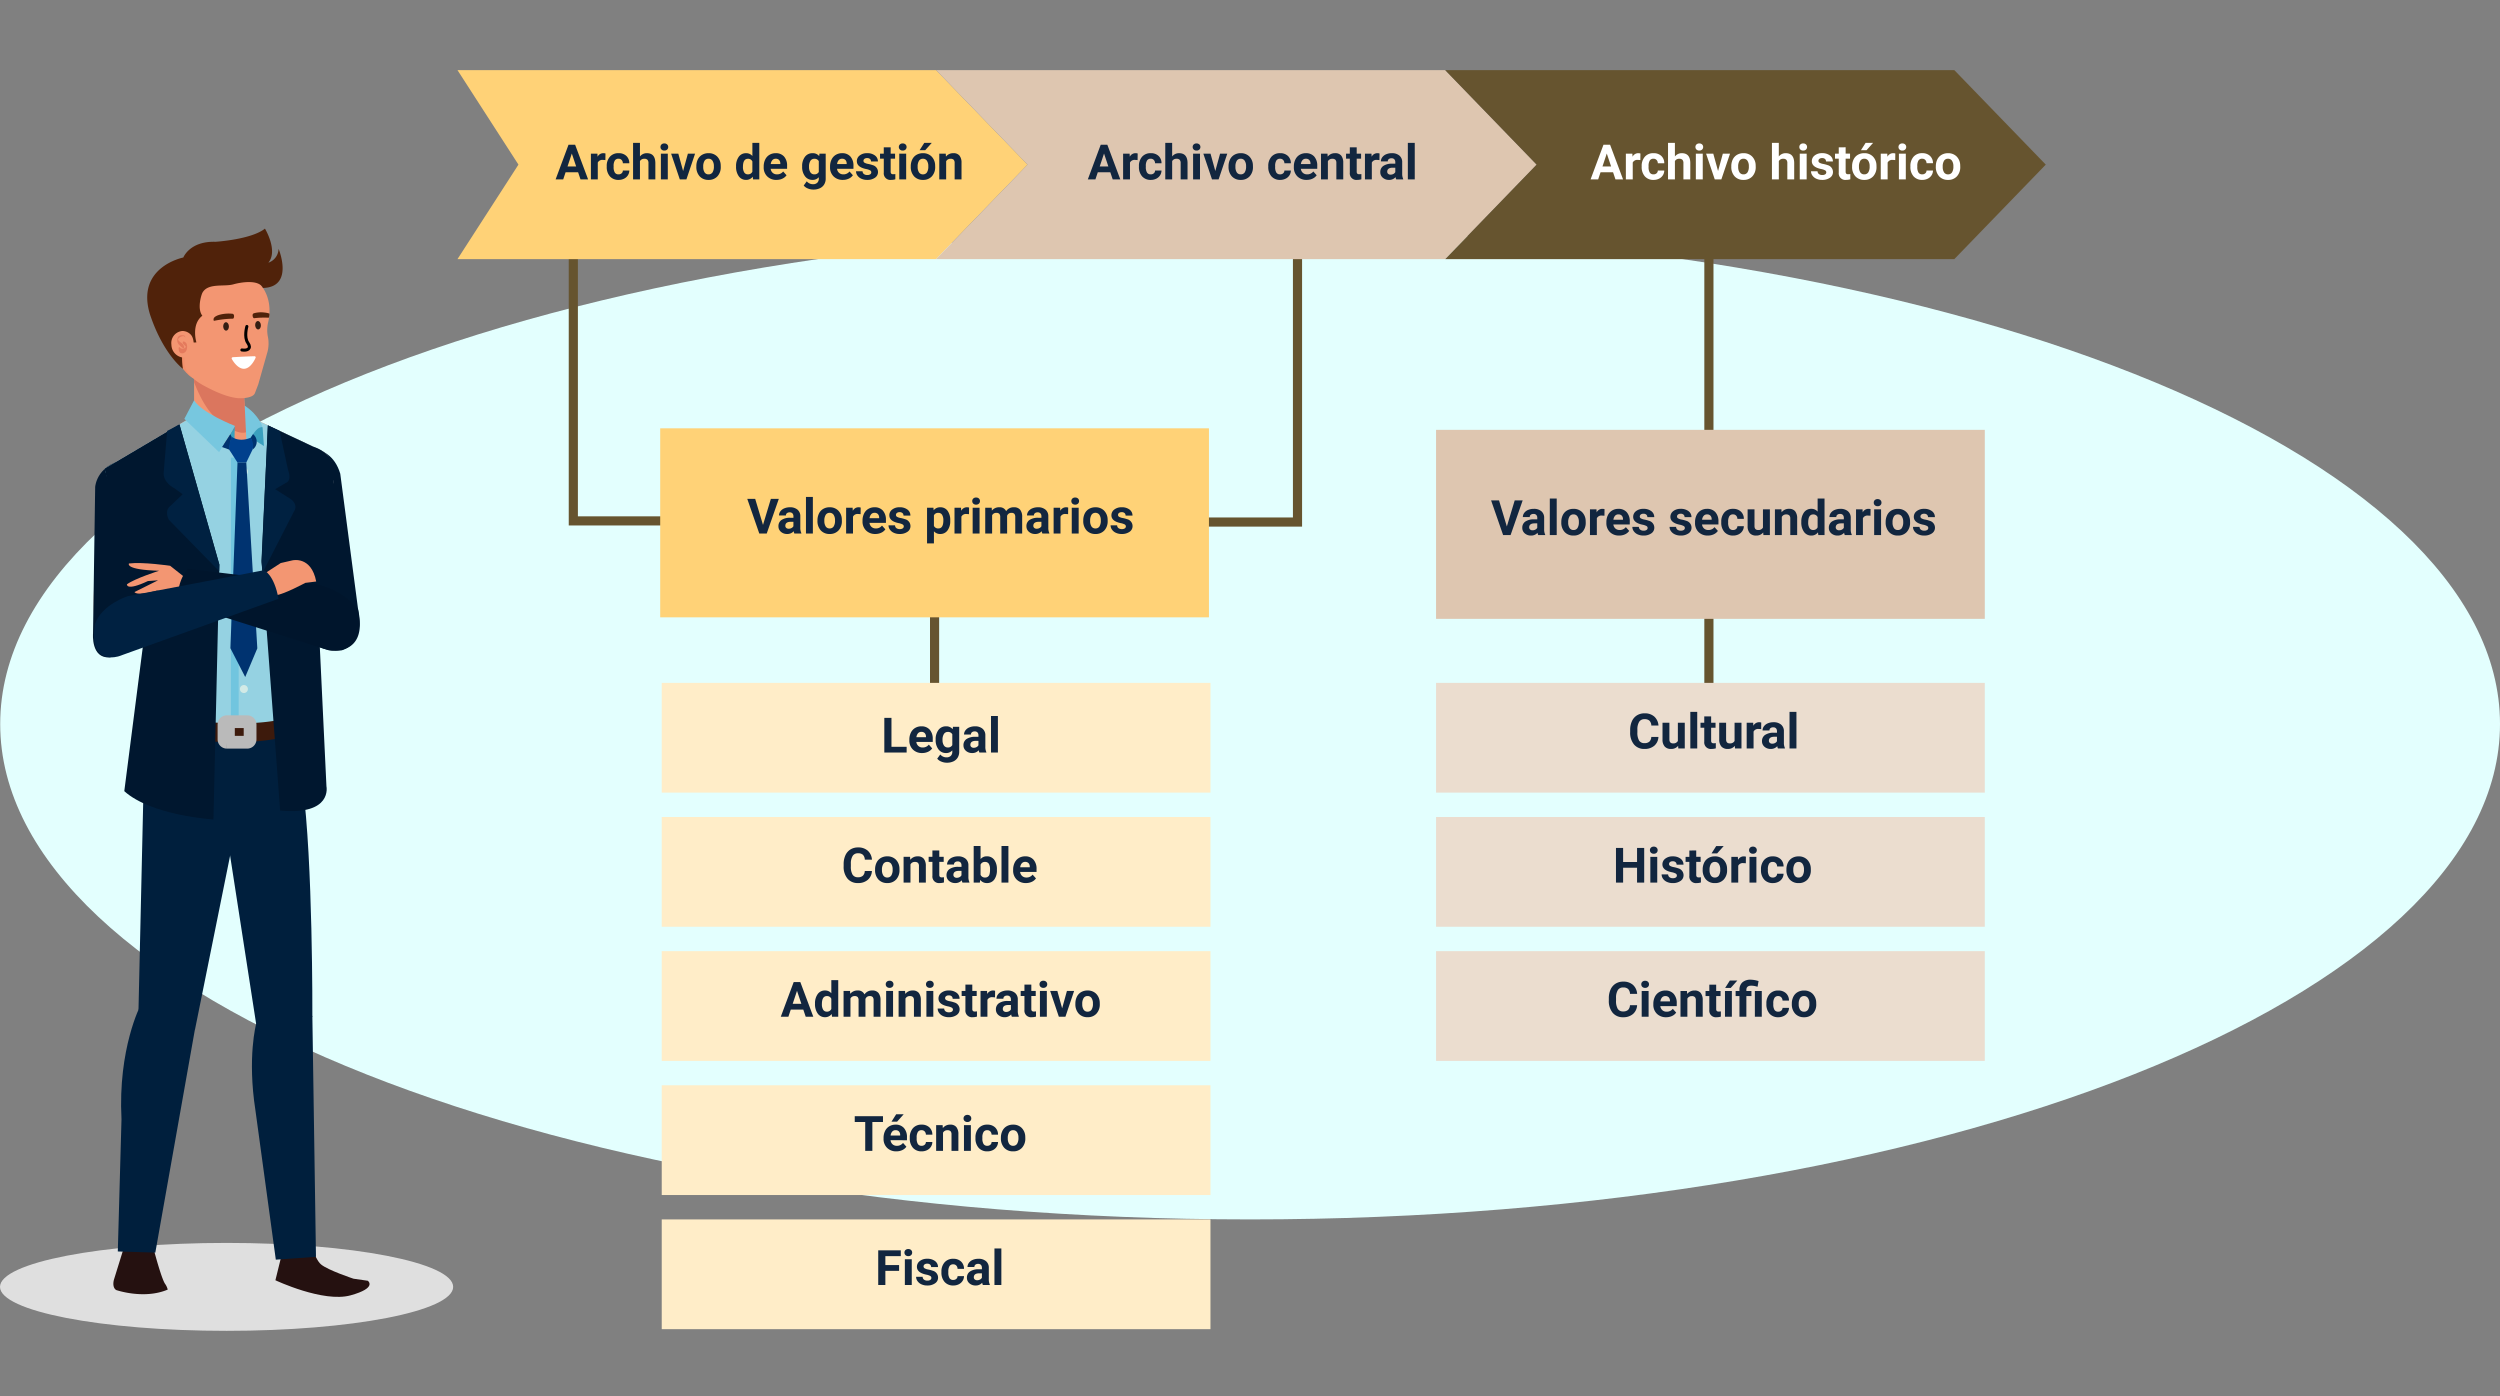 <svg xmlns="http://www.w3.org/2000/svg" width="820.064" height="458" viewBox="0 0 820.064 458">
  <rect x="0" y="0" width="820.064" height="458" fill="#808080" stroke="none"/>
  <g id="Group_1073080" data-name="Group 1073080" transform="translate(-390 -1171)">
    <path id="Path_611052" data-name="Path 611052" d="M410,0C636.437,0,820,72.754,820,162.5S636.437,325,410,325,0,252.246,0,162.5,183.563,0,410,0Z" transform="translate(390.064 1246)" fill="#e3fffe"/>
    <path id="Path_611053" data-name="Path 611053" d="M0,0H820V458H0Z" transform="translate(390.064 1171)" fill="none"/>
    <path id="Path_611054" data-name="Path 611054" d="M0,0V48.912" transform="translate(696.564 1357)" fill="none" stroke="#66542f" stroke-width="3"/>
    <path id="Path_610467" data-name="Path 610467" d="M38,57v90.87H82.048" transform="translate(540.064 1194)" fill="none" stroke="#66542f" stroke-miterlimit="10" stroke-width="3"/>
    <path id="Path_610468" data-name="Path 610468" d="M275.55,57.374v90.87H231.5" transform="translate(540.064 1194)" fill="none" stroke="#66542f" stroke-miterlimit="10" stroke-width="3"/>
    <path id="Path_611055" data-name="Path 611055" d="M0,0H180V62H0Z" transform="translate(606.564 1311.5)" fill="#ffd277"/>
    <path id="Path_611056" data-name="Path 611056" d="M0,0H180V36H0Z" transform="translate(607.064 1395)" fill="#ffedc8"/>
    <path id="Path_611057" data-name="Path 611057" d="M0,0H180V36H0Z" transform="translate(607.064 1439)" fill="#ffedc8"/>
    <path id="Path_611058" data-name="Path 611058" d="M0,0H180V36H0Z" transform="translate(607.064 1483)" fill="#ffedc8"/>
    <path id="Path_611059" data-name="Path 611059" d="M0,0H180V36H0Z" transform="translate(607.064 1527)" fill="#ffedc8"/>
    <path id="Path_611060" data-name="Path 611060" d="M0,0H180V36H0Z" transform="translate(607.064 1571)" fill="#ffedc8"/>
    <path id="Path_611061" data-name="Path 611061" d="M0,0V151.436" transform="translate(950.564 1251)" fill="none" stroke="#66542f" stroke-width="3"/>
    <path id="Path_611062" data-name="Path 611062" d="M0,0H180V36H0Z" transform="translate(861.064 1395)" fill="#ebddcf"/>
    <path id="Path_611063" data-name="Path 611063" d="M0,0H180V36H0Z" transform="translate(861.064 1439)" fill="#ebddcf"/>
    <path id="Path_611064" data-name="Path 611064" d="M0,0H180V36H0Z" transform="translate(861.064 1483)" fill="#ebddcf"/>
    <path id="Path_611065" data-name="Path 611065" d="M0,0H180V62H0Z" transform="translate(861.064 1312)" fill="#dec6b0"/>
    <path id="Path_610469" data-name="Path 610469" d="M0,0,20,31,0,62H157l30-31L157,0Z" transform="translate(540.064 1194)" fill="#ffd277"/>
    <path id="Path_610470" data-name="Path 610470" d="M157,0l30,31L157,62H324l30-31L324,0Z" transform="translate(540.064 1194)" fill="#dec6b0"/>
    <path id="Path_610471" data-name="Path 610471" d="M324,0l30,31L324,62H491l30-31L491,0Z" transform="translate(540.064 1194)" fill="#66542f"/>
    <path id="Path_611066" data-name="Path 611066" d="M7.438-2.344H3.328L2.547,0H.055L4.289-11.375H6.461L10.719,0H8.227Zm-3.477-1.9H6.8L5.375-8.5ZM16.383-6.336A6.134,6.134,0,0,0,15.57-6.4a1.654,1.654,0,0,0-1.68.867V0H11.633V-8.453h2.133l.063,1.008a2.092,2.092,0,0,1,1.883-1.164,2.366,2.366,0,0,1,.7.1Zm4.309,4.672a1.481,1.481,0,0,0,1.016-.344,1.2,1.2,0,0,0,.406-.914h2.117a2.9,2.9,0,0,1-.469,1.574A3.093,3.093,0,0,1,22.5-.238a3.949,3.949,0,0,1-1.77.395A3.67,3.67,0,0,1,17.872-1,4.56,4.56,0,0,1,16.825-4.18v-.148a4.508,4.508,0,0,1,1.039-3.117,3.627,3.627,0,0,1,2.852-1.164,3.555,3.555,0,0,1,2.543.9,3.2,3.2,0,0,1,.973,2.4H22.114a1.551,1.551,0,0,0-.406-1.072,1.354,1.354,0,0,0-1.031-.412,1.36,1.36,0,0,0-1.191.575,3.333,3.333,0,0,0-.4,1.866v.235a3.375,3.375,0,0,0,.4,1.878A1.377,1.377,0,0,0,20.692-1.664Zm7.031-5.867a2.818,2.818,0,0,1,2.258-1.078q2.75,0,2.789,3.2V0H30.512V-5.352A1.57,1.57,0,0,0,30.2-6.426a1.34,1.34,0,0,0-1.039-.348,1.537,1.537,0,0,0-1.437.766V0H25.465V-12h2.258ZM36.856,0H34.59V-8.453h2.266Zm-2.4-10.641a1.112,1.112,0,0,1,.34-.836,1.277,1.277,0,0,1,.926-.328,1.28,1.28,0,0,1,.922.328,1.105,1.105,0,0,1,.344.836,1.108,1.108,0,0,1-.348.844,1.283,1.283,0,0,1-.918.328,1.283,1.283,0,0,1-.918-.328A1.108,1.108,0,0,1,34.458-10.641Zm7.422,7.883,1.57-5.7h2.359L42.958,0H40.8L37.95-8.453h2.359ZM46.221-4.3A5.013,5.013,0,0,1,46.7-6.547,3.546,3.546,0,0,1,48.1-8.07a4.069,4.069,0,0,1,2.113-.539,3.849,3.849,0,0,1,2.793,1.047,4.2,4.2,0,0,1,1.207,2.844l.016.578A4.418,4.418,0,0,1,53.142-1.02,3.775,3.775,0,0,1,50.228.156,3.793,3.793,0,0,1,47.31-1.016,4.5,4.5,0,0,1,46.221-4.2Zm2.258.16A3.16,3.16,0,0,0,48.931-2.3a1.5,1.5,0,0,0,1.3.638,1.5,1.5,0,0,0,1.281-.63,3.457,3.457,0,0,0,.461-2.015A3.128,3.128,0,0,0,51.51-6.14a1.5,1.5,0,0,0-1.3-.649,1.474,1.474,0,0,0-1.281.646A3.516,3.516,0,0,0,48.478-4.144Zm14.641,2.48a1.481,1.481,0,0,0,1.016-.344,1.2,1.2,0,0,0,.406-.914h2.117a2.9,2.9,0,0,1-.469,1.574A3.093,3.093,0,0,1,64.928-.238a3.949,3.949,0,0,1-1.77.395A3.67,3.67,0,0,1,60.3-1,4.56,4.56,0,0,1,59.252-4.18v-.148a4.508,4.508,0,0,1,1.039-3.117,3.627,3.627,0,0,1,2.852-1.164,3.555,3.555,0,0,1,2.543.9,3.2,3.2,0,0,1,.973,2.4H64.541a1.552,1.552,0,0,0-.406-1.072A1.355,1.355,0,0,0,63.1-6.789a1.36,1.36,0,0,0-1.191.575,3.333,3.333,0,0,0-.4,1.866v.235a3.375,3.375,0,0,0,.4,1.878A1.377,1.377,0,0,0,63.119-1.664ZM71.838.156A4.15,4.15,0,0,1,68.81-.984a4.054,4.054,0,0,1-1.168-3.039v-.219a5.106,5.106,0,0,1,.492-2.277,3.612,3.612,0,0,1,1.395-1.547,3.914,3.914,0,0,1,2.059-.543,3.508,3.508,0,0,1,2.73,1.094,4.444,4.444,0,0,1,1,3.1v.922H69.932a2.1,2.1,0,0,0,.66,1.328,2,2,0,0,0,1.395.5,2.437,2.437,0,0,0,2.039-.945l1.109,1.242A3.389,3.389,0,0,1,73.76-.246,4.511,4.511,0,0,1,71.838.156ZM71.58-6.789a1.411,1.411,0,0,0-1.09.455,2.357,2.357,0,0,0-.535,1.3H73.1v-.181a1.681,1.681,0,0,0-.406-1.165A1.456,1.456,0,0,0,71.58-6.789Zm7.094-1.664.07.977a2.951,2.951,0,0,1,2.43-1.133,2.453,2.453,0,0,1,2,.789,3.682,3.682,0,0,1,.672,2.359V0H81.588V-5.406a1.465,1.465,0,0,0-.312-1.043,1.4,1.4,0,0,0-1.039-.324,1.553,1.553,0,0,0-1.43.813V0H76.549V-8.453Zm9.586-2.078v2.078H89.7V-6.8H88.26v4.219a1.007,1.007,0,0,0,.18.672.9.9,0,0,0,.688.2,3.6,3.6,0,0,0,.664-.055V-.047a4.648,4.648,0,0,1-1.367.2A2.156,2.156,0,0,1,86-2.242V-6.8H84.767V-8.453H86v-2.078Zm7.453,4.2A6.134,6.134,0,0,0,94.9-6.4a1.654,1.654,0,0,0-1.68.867V0H90.963V-8.453H93.1l.063,1.008a2.092,2.092,0,0,1,1.883-1.164,2.366,2.366,0,0,1,.7.1ZM101.239,0a2.507,2.507,0,0,1-.227-.758,2.732,2.732,0,0,1-2.133.914,3,3,0,0,1-2.059-.719A2.312,2.312,0,0,1,96-2.375a2.389,2.389,0,0,1,1-2.062,4.915,4.915,0,0,1,2.879-.727h1.039v-.484a1.393,1.393,0,0,0-.3-.937,1.183,1.183,0,0,0-.949-.352,1.345,1.345,0,0,0-.895.273.929.929,0,0,0-.324.75H96.192a2.268,2.268,0,0,1,.453-1.359,3,3,0,0,1,1.281-.98,4.669,4.669,0,0,1,1.859-.355,3.689,3.689,0,0,1,2.48.785,2.747,2.747,0,0,1,.918,2.207v3.664a4.041,4.041,0,0,0,.336,1.82V0ZM99.372-1.57a1.945,1.945,0,0,0,.922-.223,1.462,1.462,0,0,0,.625-.6V-3.844h-.844q-1.7,0-1.8,1.172l-.008.133a.9.9,0,0,0,.3.7A1.153,1.153,0,0,0,99.372-1.57ZM107.3,0h-2.266V-12H107.3Z" transform="translate(746.774 1229.857)" fill="#12263f"/>
    <path id="Path_611067" data-name="Path 611067" d="M7.438-2.344H3.328L2.547,0H.055L4.289-11.375H6.461L10.719,0H8.227Zm-3.477-1.9H6.8L5.375-8.5ZM16.383-6.336A6.134,6.134,0,0,0,15.57-6.4a1.654,1.654,0,0,0-1.68.867V0H11.633V-8.453h2.133l.063,1.008a2.092,2.092,0,0,1,1.883-1.164,2.366,2.366,0,0,1,.7.1Zm4.309,4.672a1.481,1.481,0,0,0,1.016-.344,1.2,1.2,0,0,0,.406-.914h2.117a2.9,2.9,0,0,1-.469,1.574A3.093,3.093,0,0,1,22.5-.238a3.949,3.949,0,0,1-1.77.395A3.67,3.67,0,0,1,17.872-1,4.56,4.56,0,0,1,16.825-4.18v-.148a4.508,4.508,0,0,1,1.039-3.117,3.627,3.627,0,0,1,2.852-1.164,3.555,3.555,0,0,1,2.543.9,3.2,3.2,0,0,1,.973,2.4H22.114a1.551,1.551,0,0,0-.406-1.072,1.354,1.354,0,0,0-1.031-.412,1.36,1.36,0,0,0-1.191.575,3.333,3.333,0,0,0-.4,1.866v.235a3.375,3.375,0,0,0,.4,1.878A1.377,1.377,0,0,0,20.692-1.664Zm7.031-5.867a2.818,2.818,0,0,1,2.258-1.078q2.75,0,2.789,3.2V0H30.512V-5.352A1.57,1.57,0,0,0,30.2-6.426a1.34,1.34,0,0,0-1.039-.348,1.537,1.537,0,0,0-1.437.766V0H25.465V-12h2.258ZM36.856,0H34.59V-8.453h2.266Zm-2.4-10.641a1.112,1.112,0,0,1,.34-.836,1.277,1.277,0,0,1,.926-.328,1.28,1.28,0,0,1,.922.328,1.105,1.105,0,0,1,.344.836,1.108,1.108,0,0,1-.348.844,1.283,1.283,0,0,1-.918.328,1.283,1.283,0,0,1-.918-.328A1.108,1.108,0,0,1,34.458-10.641Zm7.422,7.883,1.57-5.7h2.359L42.958,0H40.8L37.95-8.453h2.359ZM46.221-4.3A5.013,5.013,0,0,1,46.7-6.547,3.546,3.546,0,0,1,48.1-8.07a4.069,4.069,0,0,1,2.113-.539,3.849,3.849,0,0,1,2.793,1.047,4.2,4.2,0,0,1,1.207,2.844l.016.578A4.418,4.418,0,0,1,53.142-1.02,3.775,3.775,0,0,1,50.228.156,3.793,3.793,0,0,1,47.31-1.016,4.5,4.5,0,0,1,46.221-4.2Zm2.258.16A3.16,3.16,0,0,0,48.931-2.3a1.5,1.5,0,0,0,1.3.638,1.5,1.5,0,0,0,1.281-.63,3.457,3.457,0,0,0,.461-2.015A3.128,3.128,0,0,0,51.51-6.14a1.5,1.5,0,0,0-1.3-.649,1.474,1.474,0,0,0-1.281.646A3.516,3.516,0,0,0,48.478-4.144ZM61.806-7.531a2.818,2.818,0,0,1,2.258-1.078q2.75,0,2.789,3.2V0H64.6V-5.352a1.57,1.57,0,0,0-.312-1.074,1.34,1.34,0,0,0-1.039-.348,1.537,1.537,0,0,0-1.437.766V0H59.549V-12h2.258ZM70.939,0H68.674V-8.453h2.266Zm-2.4-10.641a1.112,1.112,0,0,1,.34-.836,1.277,1.277,0,0,1,.926-.328,1.28,1.28,0,0,1,.922.328,1.105,1.105,0,0,1,.344.836,1.108,1.108,0,0,1-.348.844,1.283,1.283,0,0,1-.918.328,1.283,1.283,0,0,1-.918-.328A1.108,1.108,0,0,1,68.541-10.641Zm8.836,8.3a.727.727,0,0,0-.41-.652,4.659,4.659,0,0,0-1.316-.426q-3.016-.633-3.016-2.562a2.323,2.323,0,0,1,.934-1.879,3.766,3.766,0,0,1,2.441-.754,4.053,4.053,0,0,1,2.574.758,2.388,2.388,0,0,1,.965,1.969H77.291a1.092,1.092,0,0,0-.312-.8A1.322,1.322,0,0,0,76-7a1.351,1.351,0,0,0-.883.258.814.814,0,0,0-.312.656.7.7,0,0,0,.355.605,3.657,3.657,0,0,0,1.2.4,9.8,9.8,0,0,1,1.422.379A2.336,2.336,0,0,1,79.572-2.43,2.2,2.2,0,0,1,78.58-.559a4.28,4.28,0,0,1-2.562.715,4.47,4.47,0,0,1-1.887-.379,3.166,3.166,0,0,1-1.293-1.039,2.414,2.414,0,0,1-.469-1.426H74.51a1.179,1.179,0,0,0,.445.922,1.766,1.766,0,0,0,1.109.32,1.635,1.635,0,0,0,.98-.246A.766.766,0,0,0,77.377-2.336Zm6.352-8.2v2.078h1.445V-6.8H83.728v4.219a1.007,1.007,0,0,0,.18.672.9.9,0,0,0,.688.2,3.6,3.6,0,0,0,.664-.055V-.047a4.648,4.648,0,0,1-1.367.2,2.156,2.156,0,0,1-2.422-2.4V-6.8H80.236V-8.453h1.234v-2.078ZM85.846-4.3a5.013,5.013,0,0,1,.484-2.242A3.546,3.546,0,0,1,87.724-8.07a4.069,4.069,0,0,1,2.113-.539,3.849,3.849,0,0,1,2.793,1.047,4.2,4.2,0,0,1,1.207,2.844l.016.578A4.418,4.418,0,0,1,92.767-1.02,3.775,3.775,0,0,1,89.853.156a3.793,3.793,0,0,1-2.918-1.172A4.5,4.5,0,0,1,85.846-4.2Zm2.258.16A3.16,3.16,0,0,0,88.557-2.3a1.5,1.5,0,0,0,1.3.638,1.5,1.5,0,0,0,1.281-.63A3.457,3.457,0,0,0,91.6-4.309a3.128,3.128,0,0,0-.461-1.831,1.5,1.5,0,0,0-1.3-.649,1.474,1.474,0,0,0-1.281.646A3.516,3.516,0,0,0,88.1-4.144ZM90.283-12h2.461L90.58-9.578H88.744Zm9.711,5.664a6.134,6.134,0,0,0-.812-.062,1.654,1.654,0,0,0-1.68.867V0H95.244V-8.453h2.133l.063,1.008a2.092,2.092,0,0,1,1.883-1.164,2.366,2.366,0,0,1,.7.1ZM103.463,0H101.2V-8.453h2.266Zm-2.4-10.641a1.112,1.112,0,0,1,.34-.836,1.277,1.277,0,0,1,.926-.328,1.28,1.28,0,0,1,.922.328,1.105,1.105,0,0,1,.344.836,1.108,1.108,0,0,1-.348.844,1.283,1.283,0,0,1-.918.328,1.283,1.283,0,0,1-.918-.328A1.108,1.108,0,0,1,101.064-10.641Zm7.773,8.977a1.481,1.481,0,0,0,1.016-.344,1.2,1.2,0,0,0,.406-.914h2.117a2.9,2.9,0,0,1-.469,1.574,3.093,3.093,0,0,1-1.262,1.109,3.949,3.949,0,0,1-1.77.395A3.67,3.67,0,0,1,106.017-1a4.56,4.56,0,0,1-1.047-3.184v-.148a4.508,4.508,0,0,1,1.039-3.117,3.627,3.627,0,0,1,2.852-1.164,3.555,3.555,0,0,1,2.543.9,3.2,3.2,0,0,1,.973,2.4H110.26a1.551,1.551,0,0,0-.406-1.072,1.354,1.354,0,0,0-1.031-.412,1.36,1.36,0,0,0-1.191.575,3.333,3.333,0,0,0-.4,1.866v.235a3.375,3.375,0,0,0,.4,1.878A1.377,1.377,0,0,0,108.838-1.664ZM113.314-4.3a5.013,5.013,0,0,1,.484-2.242,3.546,3.546,0,0,1,1.395-1.523,4.069,4.069,0,0,1,2.113-.539A3.849,3.849,0,0,1,120.1-7.562a4.2,4.2,0,0,1,1.207,2.844l.016.578a4.418,4.418,0,0,1-1.086,3.121A3.775,3.775,0,0,1,117.322.156,3.793,3.793,0,0,1,114.4-1.016a4.5,4.5,0,0,1-1.09-3.187Zm2.258.16a3.16,3.16,0,0,0,.453,1.843,1.5,1.5,0,0,0,1.3.638,1.5,1.5,0,0,0,1.281-.63,3.457,3.457,0,0,0,.461-2.015A3.128,3.128,0,0,0,118.6-6.14a1.5,1.5,0,0,0-1.3-.649,1.474,1.474,0,0,0-1.281.646A3.516,3.516,0,0,0,115.572-4.144Z" transform="translate(911.69 1229.857)" fill="#fff"/>
    <path id="Path_611068" data-name="Path 611068" d="M7.438-2.344H3.328L2.547,0H.055L4.289-11.375H6.461L10.719,0H8.227Zm-3.477-1.9H6.8L5.375-8.5ZM16.383-6.336A6.134,6.134,0,0,0,15.57-6.4a1.654,1.654,0,0,0-1.68.867V0H11.633V-8.453h2.133l.063,1.008a2.092,2.092,0,0,1,1.883-1.164,2.366,2.366,0,0,1,.7.1Zm4.309,4.672a1.481,1.481,0,0,0,1.016-.344,1.2,1.2,0,0,0,.406-.914h2.117a2.9,2.9,0,0,1-.469,1.574A3.093,3.093,0,0,1,22.5-.238a3.949,3.949,0,0,1-1.77.395A3.67,3.67,0,0,1,17.872-1,4.56,4.56,0,0,1,16.825-4.18v-.148a4.508,4.508,0,0,1,1.039-3.117,3.627,3.627,0,0,1,2.852-1.164,3.555,3.555,0,0,1,2.543.9,3.2,3.2,0,0,1,.973,2.4H22.114a1.551,1.551,0,0,0-.406-1.072,1.354,1.354,0,0,0-1.031-.412,1.36,1.36,0,0,0-1.191.575,3.333,3.333,0,0,0-.4,1.866v.235a3.375,3.375,0,0,0,.4,1.878A1.377,1.377,0,0,0,20.692-1.664Zm7.031-5.867a2.818,2.818,0,0,1,2.258-1.078q2.75,0,2.789,3.2V0H30.512V-5.352A1.57,1.57,0,0,0,30.2-6.426a1.34,1.34,0,0,0-1.039-.348,1.537,1.537,0,0,0-1.437.766V0H25.465V-12h2.258ZM36.856,0H34.59V-8.453h2.266Zm-2.4-10.641a1.112,1.112,0,0,1,.34-.836,1.277,1.277,0,0,1,.926-.328,1.28,1.28,0,0,1,.922.328,1.105,1.105,0,0,1,.344.836,1.108,1.108,0,0,1-.348.844,1.283,1.283,0,0,1-.918.328,1.283,1.283,0,0,1-.918-.328A1.108,1.108,0,0,1,34.458-10.641Zm7.422,7.883,1.57-5.7h2.359L42.958,0H40.8L37.95-8.453h2.359ZM46.221-4.3A5.013,5.013,0,0,1,46.7-6.547,3.546,3.546,0,0,1,48.1-8.07a4.069,4.069,0,0,1,2.113-.539,3.849,3.849,0,0,1,2.793,1.047,4.2,4.2,0,0,1,1.207,2.844l.016.578A4.418,4.418,0,0,1,53.142-1.02,3.775,3.775,0,0,1,50.228.156,3.793,3.793,0,0,1,47.31-1.016,4.5,4.5,0,0,1,46.221-4.2Zm2.258.16A3.16,3.16,0,0,0,48.931-2.3a1.5,1.5,0,0,0,1.3.638,1.5,1.5,0,0,0,1.281-.63,3.457,3.457,0,0,0,.461-2.015A3.128,3.128,0,0,0,51.51-6.14a1.5,1.5,0,0,0-1.3-.649,1.474,1.474,0,0,0-1.281.646A3.516,3.516,0,0,0,48.478-4.144Zm10.773-.145a5.094,5.094,0,0,1,.887-3.148,2.877,2.877,0,0,1,2.426-1.172,2.589,2.589,0,0,1,2.039.922V-12h2.266V0H64.83l-.109-.9A2.657,2.657,0,0,1,62.549.156,2.869,2.869,0,0,1,60.154-1.02,5.258,5.258,0,0,1,59.252-4.289Zm2.258.168A3.337,3.337,0,0,0,61.924-2.3a1.349,1.349,0,0,0,1.2.634A1.511,1.511,0,0,0,64.6-2.548V-5.889a1.489,1.489,0,0,0-1.461-.884Q61.51-6.773,61.51-4.121Zm11,4.277A4.15,4.15,0,0,1,69.482-.984a4.054,4.054,0,0,1-1.168-3.039v-.219a5.106,5.106,0,0,1,.492-2.277A3.612,3.612,0,0,1,70.2-8.066a3.914,3.914,0,0,1,2.059-.543,3.508,3.508,0,0,1,2.73,1.094,4.444,4.444,0,0,1,1,3.1v.922H70.6a2.1,2.1,0,0,0,.66,1.328,2,2,0,0,0,1.395.5A2.437,2.437,0,0,0,74.7-2.609l1.109,1.242A3.389,3.389,0,0,1,74.432-.246,4.511,4.511,0,0,1,72.51.156Zm-.258-6.945a1.411,1.411,0,0,0-1.09.455,2.357,2.357,0,0,0-.535,1.3h3.141v-.181a1.681,1.681,0,0,0-.406-1.165A1.456,1.456,0,0,0,72.252-6.789Zm8.672,2.5a4.954,4.954,0,0,1,.926-3.133,3,3,0,0,1,2.5-1.187,2.631,2.631,0,0,1,2.164.953l.094-.8H88.65V-.281a3.613,3.613,0,0,1-.5,1.93A3.236,3.236,0,0,1,86.728,2.9a4.985,4.985,0,0,1-2.141.43,4.635,4.635,0,0,1-1.812-.371A3.217,3.217,0,0,1,81.439,2l1-1.375a2.645,2.645,0,0,0,2.047.945,1.936,1.936,0,0,0,1.4-.48,1.8,1.8,0,0,0,.5-1.363V-.727A2.612,2.612,0,0,1,84.33.156a2.992,2.992,0,0,1-2.465-1.191,4.953,4.953,0,0,1-.941-3.16Zm2.258.168a3.085,3.085,0,0,0,.461,1.8,1.466,1.466,0,0,0,1.266.653,1.568,1.568,0,0,0,1.477-.775V-6a1.564,1.564,0,0,0-1.461-.775,1.476,1.476,0,0,0-1.277.665A3.477,3.477,0,0,0,83.182-4.121ZM94.275.156A4.15,4.15,0,0,1,91.248-.984,4.054,4.054,0,0,1,90.08-4.023v-.219a5.106,5.106,0,0,1,.492-2.277,3.612,3.612,0,0,1,1.395-1.547,3.914,3.914,0,0,1,2.059-.543,3.508,3.508,0,0,1,2.73,1.094,4.444,4.444,0,0,1,1,3.1v.922H92.369a2.1,2.1,0,0,0,.66,1.328,2,2,0,0,0,1.395.5,2.437,2.437,0,0,0,2.039-.945l1.109,1.242A3.389,3.389,0,0,1,96.2-.246,4.511,4.511,0,0,1,94.275.156Zm-.258-6.945a1.411,1.411,0,0,0-1.09.455,2.357,2.357,0,0,0-.535,1.3h3.141v-.181a1.681,1.681,0,0,0-.406-1.165A1.456,1.456,0,0,0,94.017-6.789Zm9.594,4.453a.727.727,0,0,0-.41-.652,4.659,4.659,0,0,0-1.316-.426q-3.016-.633-3.016-2.562A2.323,2.323,0,0,1,99.8-7.855a3.766,3.766,0,0,1,2.441-.754,4.053,4.053,0,0,1,2.574.758,2.388,2.388,0,0,1,.965,1.969h-2.258a1.092,1.092,0,0,0-.312-.8A1.322,1.322,0,0,0,102.236-7a1.351,1.351,0,0,0-.883.258.814.814,0,0,0-.312.656.7.7,0,0,0,.355.605,3.657,3.657,0,0,0,1.2.4,9.8,9.8,0,0,1,1.422.379,2.336,2.336,0,0,1,1.789,2.273,2.2,2.2,0,0,1-.992,1.871,4.28,4.28,0,0,1-2.562.715,4.47,4.47,0,0,1-1.887-.379,3.166,3.166,0,0,1-1.293-1.039A2.414,2.414,0,0,1,98.6-2.687h2.141a1.179,1.179,0,0,0,.445.922,1.766,1.766,0,0,0,1.109.32,1.635,1.635,0,0,0,.98-.246A.766.766,0,0,0,103.611-2.336Zm6.352-8.2v2.078h1.445V-6.8h-1.445v4.219a1.007,1.007,0,0,0,.18.672.9.9,0,0,0,.688.2,3.6,3.6,0,0,0,.664-.055V-.047a4.648,4.648,0,0,1-1.367.2,2.156,2.156,0,0,1-2.422-2.4V-6.8h-1.234V-8.453H107.7v-2.078ZM115.049,0h-2.266V-8.453h2.266Zm-2.4-10.641a1.112,1.112,0,0,1,.34-.836,1.277,1.277,0,0,1,.926-.328,1.28,1.28,0,0,1,.922.328,1.105,1.105,0,0,1,.344.836,1.108,1.108,0,0,1-.348.844,1.283,1.283,0,0,1-.918.328A1.283,1.283,0,0,1,113-9.8,1.108,1.108,0,0,1,112.65-10.641ZM116.557-4.3a5.013,5.013,0,0,1,.484-2.242,3.546,3.546,0,0,1,1.395-1.523,4.069,4.069,0,0,1,2.113-.539,3.849,3.849,0,0,1,2.793,1.047,4.2,4.2,0,0,1,1.207,2.844l.016.578a4.418,4.418,0,0,1-1.086,3.121A3.775,3.775,0,0,1,120.564.156a3.793,3.793,0,0,1-2.918-1.172,4.5,4.5,0,0,1-1.09-3.187Zm2.258.16a3.16,3.16,0,0,0,.453,1.843,1.5,1.5,0,0,0,1.3.638,1.5,1.5,0,0,0,1.281-.63,3.457,3.457,0,0,0,.461-2.015,3.128,3.128,0,0,0-.461-1.831,1.5,1.5,0,0,0-1.3-.649,1.474,1.474,0,0,0-1.281.646A3.516,3.516,0,0,0,118.814-4.144ZM120.994-12h2.461l-2.164,2.422h-1.836Zm7.039,3.547.07.977a2.951,2.951,0,0,1,2.43-1.133,2.453,2.453,0,0,1,2,.789,3.682,3.682,0,0,1,.672,2.359V0h-2.258V-5.406a1.465,1.465,0,0,0-.312-1.043,1.4,1.4,0,0,0-1.039-.324,1.553,1.553,0,0,0-1.43.813V0h-2.258V-8.453Z" transform="translate(572.198 1229.857)" fill="#12263f"/>
    <path id="Path_611069" data-name="Path 611069" d="M5.219-2.82,7.8-11.375h2.609L6.445,0H4L.055-11.375h2.6ZM15.515,0a2.507,2.507,0,0,1-.227-.758,2.732,2.732,0,0,1-2.133.914A3,3,0,0,1,11.1-.562a2.312,2.312,0,0,1-.816-1.812,2.389,2.389,0,0,1,1-2.062,4.915,4.915,0,0,1,2.879-.727h1.039v-.484a1.393,1.393,0,0,0-.3-.937,1.183,1.183,0,0,0-.949-.352,1.345,1.345,0,0,0-.895.273.929.929,0,0,0-.324.75H10.468a2.268,2.268,0,0,1,.453-1.359,3,3,0,0,1,1.281-.98,4.669,4.669,0,0,1,1.859-.355,3.689,3.689,0,0,1,2.48.785,2.747,2.747,0,0,1,.918,2.207v3.664A4.041,4.041,0,0,0,17.8-.133V0ZM13.648-1.57a1.945,1.945,0,0,0,.922-.223,1.462,1.462,0,0,0,.625-.6V-3.844h-.844q-1.7,0-1.8,1.172l-.008.133a.9.9,0,0,0,.3.7A1.153,1.153,0,0,0,13.648-1.57ZM21.578,0H19.312V-12h2.266Zm1.508-4.3a5.013,5.013,0,0,1,.484-2.242A3.546,3.546,0,0,1,24.964-8.07a4.069,4.069,0,0,1,2.113-.539,3.849,3.849,0,0,1,2.793,1.047,4.2,4.2,0,0,1,1.207,2.844l.016.578A4.418,4.418,0,0,1,30.007-1.02,3.775,3.775,0,0,1,27.093.156a3.793,3.793,0,0,1-2.918-1.172A4.5,4.5,0,0,1,23.085-4.2Zm2.258.16A3.16,3.16,0,0,0,25.8-2.3a1.5,1.5,0,0,0,1.3.638,1.5,1.5,0,0,0,1.281-.63,3.457,3.457,0,0,0,.461-2.015,3.128,3.128,0,0,0-.461-1.831,1.5,1.5,0,0,0-1.3-.649,1.474,1.474,0,0,0-1.281.646A3.516,3.516,0,0,0,25.343-4.144ZM37.234-6.336a6.134,6.134,0,0,0-.812-.062,1.654,1.654,0,0,0-1.68.867V0H32.484V-8.453h2.133l.063,1.008a2.092,2.092,0,0,1,1.883-1.164,2.366,2.366,0,0,1,.7.1ZM42.062.156A4.15,4.15,0,0,1,39.035-.984a4.054,4.054,0,0,1-1.168-3.039v-.219a5.106,5.106,0,0,1,.492-2.277,3.612,3.612,0,0,1,1.395-1.547,3.914,3.914,0,0,1,2.059-.543,3.508,3.508,0,0,1,2.73,1.094,4.444,4.444,0,0,1,1,3.1v.922H40.156a2.1,2.1,0,0,0,.66,1.328,2,2,0,0,0,1.395.5,2.437,2.437,0,0,0,2.039-.945l1.109,1.242A3.389,3.389,0,0,1,43.984-.246,4.511,4.511,0,0,1,42.062.156ZM41.8-6.789a1.411,1.411,0,0,0-1.09.455,2.357,2.357,0,0,0-.535,1.3H43.32v-.181a1.681,1.681,0,0,0-.406-1.165A1.456,1.456,0,0,0,41.8-6.789ZM51.4-2.336a.727.727,0,0,0-.41-.652,4.659,4.659,0,0,0-1.316-.426q-3.016-.633-3.016-2.562a2.323,2.323,0,0,1,.934-1.879,3.766,3.766,0,0,1,2.441-.754,4.053,4.053,0,0,1,2.574.758,2.388,2.388,0,0,1,.965,1.969H51.312a1.092,1.092,0,0,0-.312-.8A1.322,1.322,0,0,0,50.023-7a1.351,1.351,0,0,0-.883.258.814.814,0,0,0-.312.656.7.7,0,0,0,.355.605,3.657,3.657,0,0,0,1.2.4A9.8,9.8,0,0,1,51.8-4.7,2.336,2.336,0,0,1,53.593-2.43,2.2,2.2,0,0,1,52.6-.559a4.28,4.28,0,0,1-2.562.715,4.47,4.47,0,0,1-1.887-.379,3.166,3.166,0,0,1-1.293-1.039,2.414,2.414,0,0,1-.469-1.426h2.141a1.179,1.179,0,0,0,.445.922,1.766,1.766,0,0,0,1.109.32,1.635,1.635,0,0,0,.98-.246A.766.766,0,0,0,51.4-2.336ZM66.64-4.148a5.07,5.07,0,0,1-.887,3.129A2.843,2.843,0,0,1,63.359.156a2.633,2.633,0,0,1-2.07-.891V3.25H59.031v-11.7h2.094l.078.828a2.654,2.654,0,0,1,2.141-.984,2.862,2.862,0,0,1,2.43,1.156,5.207,5.207,0,0,1,.867,3.188Zm-2.258-.164a3.327,3.327,0,0,0-.418-1.82,1.361,1.361,0,0,0-1.215-.641,1.479,1.479,0,0,0-1.461.813V-2.5a1.5,1.5,0,0,0,1.477.836Q64.382-1.664,64.382-4.312Zm8.406-2.023a6.134,6.134,0,0,0-.812-.062,1.654,1.654,0,0,0-1.68.867V0H68.039V-8.453h2.133l.063,1.008a2.092,2.092,0,0,1,1.883-1.164,2.366,2.366,0,0,1,.7.1ZM76.257,0H73.992V-8.453h2.266Zm-2.4-10.641a1.112,1.112,0,0,1,.34-.836,1.277,1.277,0,0,1,.926-.328,1.28,1.28,0,0,1,.922.328,1.105,1.105,0,0,1,.344.836,1.108,1.108,0,0,1-.348.844,1.283,1.283,0,0,1-.918.328,1.283,1.283,0,0,1-.918-.328A1.108,1.108,0,0,1,73.859-10.641Zm6.375,2.188.07.945a2.971,2.971,0,0,1,2.43-1.1A2.255,2.255,0,0,1,84.976-7.32a2.9,2.9,0,0,1,2.539-1.289,2.521,2.521,0,0,1,2.047.8,3.681,3.681,0,0,1,.672,2.41V0H87.968V-5.391a1.61,1.61,0,0,0-.281-1.051,1.246,1.246,0,0,0-.992-.332,1.409,1.409,0,0,0-1.406.969L85.3,0H83.039V-5.383a1.59,1.59,0,0,0-.289-1.062,1.259,1.259,0,0,0-.984-.328,1.463,1.463,0,0,0-1.391.8V0H78.117V-8.453ZM96.867,0a2.507,2.507,0,0,1-.227-.758,2.732,2.732,0,0,1-2.133.914,3,3,0,0,1-2.059-.719,2.312,2.312,0,0,1-.816-1.812,2.389,2.389,0,0,1,1-2.062,4.915,4.915,0,0,1,2.879-.727h1.039v-.484a1.393,1.393,0,0,0-.3-.937,1.183,1.183,0,0,0-.949-.352,1.345,1.345,0,0,0-.895.273.929.929,0,0,0-.324.75H91.82a2.268,2.268,0,0,1,.453-1.359,3,3,0,0,1,1.281-.98,4.669,4.669,0,0,1,1.859-.355,3.689,3.689,0,0,1,2.48.785,2.747,2.747,0,0,1,.918,2.207v3.664a4.041,4.041,0,0,0,.336,1.82V0ZM95-1.57a1.945,1.945,0,0,0,.922-.223,1.462,1.462,0,0,0,.625-.6V-3.844H95.7q-1.7,0-1.8,1.172l-.008.133a.9.9,0,0,0,.3.7A1.153,1.153,0,0,0,95-1.57Zm10.3-4.766a6.134,6.134,0,0,0-.812-.062,1.654,1.654,0,0,0-1.68.867V0h-2.258V-8.453h2.133l.063,1.008a2.092,2.092,0,0,1,1.883-1.164,2.366,2.366,0,0,1,.7.1ZM108.765,0H106.5V-8.453h2.266Zm-2.4-10.641a1.112,1.112,0,0,1,.34-.836,1.277,1.277,0,0,1,.926-.328,1.28,1.28,0,0,1,.922.328,1.105,1.105,0,0,1,.344.836,1.108,1.108,0,0,1-.348.844,1.283,1.283,0,0,1-.918.328,1.283,1.283,0,0,1-.918-.328A1.108,1.108,0,0,1,106.367-10.641ZM110.273-4.3a5.013,5.013,0,0,1,.484-2.242,3.546,3.546,0,0,1,1.395-1.523,4.069,4.069,0,0,1,2.113-.539,3.849,3.849,0,0,1,2.793,1.047,4.2,4.2,0,0,1,1.207,2.844l.016.578a4.418,4.418,0,0,1-1.086,3.121A3.775,3.775,0,0,1,114.281.156a3.793,3.793,0,0,1-2.918-1.172,4.5,4.5,0,0,1-1.09-3.187Zm2.258.16a3.16,3.16,0,0,0,.453,1.843,1.5,1.5,0,0,0,1.3.638,1.5,1.5,0,0,0,1.281-.63,3.457,3.457,0,0,0,.461-2.015,3.128,3.128,0,0,0-.461-1.831,1.5,1.5,0,0,0-1.3-.649,1.474,1.474,0,0,0-1.281.646A3.516,3.516,0,0,0,112.531-4.144ZM124.25-2.336a.727.727,0,0,0-.41-.652,4.659,4.659,0,0,0-1.316-.426q-3.016-.633-3.016-2.562a2.323,2.323,0,0,1,.934-1.879,3.766,3.766,0,0,1,2.441-.754,4.053,4.053,0,0,1,2.574.758,2.388,2.388,0,0,1,.965,1.969h-2.258a1.092,1.092,0,0,0-.312-.8A1.322,1.322,0,0,0,122.875-7a1.351,1.351,0,0,0-.883.258.814.814,0,0,0-.312.656.7.7,0,0,0,.355.605,3.657,3.657,0,0,0,1.2.4,9.8,9.8,0,0,1,1.422.379,2.336,2.336,0,0,1,1.789,2.273,2.2,2.2,0,0,1-.992,1.871,4.28,4.28,0,0,1-2.562.715A4.47,4.47,0,0,1,121-.223a3.166,3.166,0,0,1-1.293-1.039,2.414,2.414,0,0,1-.469-1.426h2.141a1.179,1.179,0,0,0,.445.922,1.766,1.766,0,0,0,1.109.32,1.635,1.635,0,0,0,.98-.246A.766.766,0,0,0,124.25-2.336Z" transform="translate(635.064 1346.006)" fill="#12263f"/>
    <path id="Path_611070" data-name="Path 611070" d="M3.359-1.883H8.336V0H1.016V-11.375H3.359ZM13.422.156A4.15,4.15,0,0,1,10.395-.984,4.054,4.054,0,0,1,9.227-4.023v-.219A5.106,5.106,0,0,1,9.719-6.52a3.612,3.612,0,0,1,1.395-1.547,3.914,3.914,0,0,1,2.059-.543A3.508,3.508,0,0,1,15.9-7.516a4.444,4.444,0,0,1,1,3.1v.922H11.516a2.1,2.1,0,0,0,.66,1.328,2,2,0,0,0,1.395.5,2.437,2.437,0,0,0,2.039-.945l1.109,1.242A3.389,3.389,0,0,1,15.344-.246,4.511,4.511,0,0,1,13.422.156Zm-.258-6.945a1.411,1.411,0,0,0-1.09.455,2.357,2.357,0,0,0-.535,1.3H14.68v-.181a1.681,1.681,0,0,0-.406-1.165A1.456,1.456,0,0,0,13.164-6.789Zm4.688,2.5a4.954,4.954,0,0,1,.926-3.133,3,3,0,0,1,2.5-1.187,2.631,2.631,0,0,1,2.164.953l.094-.8h2.047V-.281a3.613,3.613,0,0,1-.5,1.93A3.236,3.236,0,0,1,23.656,2.9a4.985,4.985,0,0,1-2.141.43A4.635,4.635,0,0,1,19.7,2.957,3.217,3.217,0,0,1,18.367,2l1-1.375a2.645,2.645,0,0,0,2.047.945,1.936,1.936,0,0,0,1.4-.48,1.8,1.8,0,0,0,.5-1.363V-.727a2.612,2.612,0,0,1-2.055.883,2.992,2.992,0,0,1-2.465-1.191,4.953,4.953,0,0,1-.941-3.16Zm2.258.168a3.085,3.085,0,0,0,.461,1.8,1.466,1.466,0,0,0,1.266.653,1.568,1.568,0,0,0,1.477-.775V-6a1.564,1.564,0,0,0-1.461-.775,1.476,1.476,0,0,0-1.277.665A3.477,3.477,0,0,0,20.109-4.121ZM32.211,0a2.507,2.507,0,0,1-.227-.758,2.732,2.732,0,0,1-2.133.914,3,3,0,0,1-2.059-.719,2.312,2.312,0,0,1-.816-1.812,2.389,2.389,0,0,1,1-2.062,4.915,4.915,0,0,1,2.879-.727h1.039v-.484a1.393,1.393,0,0,0-.3-.937,1.183,1.183,0,0,0-.949-.352,1.345,1.345,0,0,0-.895.273.929.929,0,0,0-.324.75H27.164a2.268,2.268,0,0,1,.453-1.359,3,3,0,0,1,1.281-.98,4.669,4.669,0,0,1,1.859-.355,3.689,3.689,0,0,1,2.48.785,2.747,2.747,0,0,1,.918,2.207v3.664a4.041,4.041,0,0,0,.336,1.82V0ZM30.344-1.57a1.945,1.945,0,0,0,.922-.223,1.462,1.462,0,0,0,.625-.6V-3.844h-.844q-1.7,0-1.8,1.172l-.008.133a.9.9,0,0,0,.3.7A1.153,1.153,0,0,0,30.344-1.57ZM38.273,0H36.008V-12h2.266Z" transform="translate(679.064 1417.861)" fill="#12263f"/>
    <path id="Path_611071" data-name="Path 611071" d="M9.945-3.789A4.025,4.025,0,0,1,8.59-.9,4.76,4.76,0,0,1,5.367.156,4.28,4.28,0,0,1,1.926-1.316,6.038,6.038,0,0,1,.672-5.359v-.7A6.819,6.819,0,0,1,1.25-8.945,4.332,4.332,0,0,1,2.9-10.863a4.629,4.629,0,0,1,2.5-.668A4.637,4.637,0,0,1,8.57-10.477,4.326,4.326,0,0,1,9.961-7.516H7.617A2.376,2.376,0,0,0,7-9.113a2.271,2.271,0,0,0-1.605-.5,1.991,1.991,0,0,0-1.754.84,4.707,4.707,0,0,0-.6,2.605V-5.3a5.038,5.038,0,0,0,.559,2.7,1.954,1.954,0,0,0,1.762.852,2.314,2.314,0,0,0,1.621-.5A2.241,2.241,0,0,0,7.6-3.789ZM10.984-4.3a5.013,5.013,0,0,1,.484-2.242A3.546,3.546,0,0,1,12.863-8.07a4.069,4.069,0,0,1,2.113-.539A3.849,3.849,0,0,1,17.77-7.562a4.2,4.2,0,0,1,1.207,2.844l.016.578A4.418,4.418,0,0,1,17.906-1.02,3.775,3.775,0,0,1,14.992.156a3.793,3.793,0,0,1-2.918-1.172A4.5,4.5,0,0,1,10.984-4.2Zm2.258.16A3.16,3.16,0,0,0,13.7-2.3a1.5,1.5,0,0,0,1.3.638,1.5,1.5,0,0,0,1.281-.63,3.457,3.457,0,0,0,.461-2.015,3.128,3.128,0,0,0-.461-1.831,1.5,1.5,0,0,0-1.3-.649,1.474,1.474,0,0,0-1.281.646A3.516,3.516,0,0,0,13.242-4.144Zm9.219-4.309.07.977a2.951,2.951,0,0,1,2.43-1.133,2.453,2.453,0,0,1,2,.789,3.682,3.682,0,0,1,.672,2.359V0H25.375V-5.406a1.465,1.465,0,0,0-.312-1.043,1.4,1.4,0,0,0-1.039-.324,1.553,1.553,0,0,0-1.43.813V0H20.336V-8.453Zm9.586-2.078v2.078h1.445V-6.8H32.047v4.219a1.007,1.007,0,0,0,.18.672.9.9,0,0,0,.688.2,3.6,3.6,0,0,0,.664-.055V-.047a4.648,4.648,0,0,1-1.367.2,2.156,2.156,0,0,1-2.422-2.4V-6.8H28.555V-8.453h1.234v-2.078ZM39.648,0a2.507,2.507,0,0,1-.227-.758,2.732,2.732,0,0,1-2.133.914A3,3,0,0,1,35.23-.562a2.312,2.312,0,0,1-.816-1.812,2.389,2.389,0,0,1,1-2.062,4.915,4.915,0,0,1,2.879-.727h1.039v-.484a1.393,1.393,0,0,0-.3-.937,1.183,1.183,0,0,0-.949-.352,1.345,1.345,0,0,0-.895.273.929.929,0,0,0-.324.75H34.6a2.268,2.268,0,0,1,.453-1.359,3,3,0,0,1,1.281-.98A4.669,4.669,0,0,1,38.2-8.609a3.689,3.689,0,0,1,2.48.785,2.747,2.747,0,0,1,.918,2.207v3.664a4.041,4.041,0,0,0,.336,1.82V0ZM37.781-1.57a1.945,1.945,0,0,0,.922-.223,1.462,1.462,0,0,0,.625-.6V-3.844h-.844q-1.7,0-1.8,1.172l-.008.133a.9.9,0,0,0,.3.7A1.153,1.153,0,0,0,37.781-1.57ZM50.945-4.148A5.119,5.119,0,0,1,50.078-.98,2.872,2.872,0,0,1,47.656.156,2.639,2.639,0,0,1,45.461-.9l-.1.9H43.328V-12h2.258v4.3a2.571,2.571,0,0,1,2.055-.914,2.9,2.9,0,0,1,2.426,1.137,5.126,5.126,0,0,1,.879,3.2Zm-2.258-.164a3.363,3.363,0,0,0-.406-1.871,1.374,1.374,0,0,0-1.211-.59,1.489,1.489,0,0,0-1.484.883v3.336a1.509,1.509,0,0,0,1.5.891,1.394,1.394,0,0,0,1.438-1.078A5.562,5.562,0,0,0,48.688-4.312ZM54.719,0H52.453V-12h2.266Zm5.75.156A4.15,4.15,0,0,1,57.441-.984a4.054,4.054,0,0,1-1.168-3.039v-.219a5.106,5.106,0,0,1,.492-2.277A3.612,3.612,0,0,1,58.16-8.066a3.914,3.914,0,0,1,2.059-.543,3.508,3.508,0,0,1,2.73,1.094,4.444,4.444,0,0,1,1,3.1v.922H58.563a2.1,2.1,0,0,0,.66,1.328,2,2,0,0,0,1.395.5,2.437,2.437,0,0,0,2.039-.945l1.109,1.242A3.389,3.389,0,0,1,62.391-.246,4.511,4.511,0,0,1,60.469.156Zm-.258-6.945a1.411,1.411,0,0,0-1.09.455,2.357,2.357,0,0,0-.535,1.3h3.141v-.181a1.681,1.681,0,0,0-.406-1.165A1.456,1.456,0,0,0,60.211-6.789Z" transform="translate(666.064 1460.51)" fill="#12263f"/>
    <path id="Path_611072" data-name="Path 611072" d="M7.438-2.344H3.328L2.547,0H.055L4.289-11.375H6.461L10.719,0H8.227Zm-3.477-1.9H6.8L5.375-8.5Zm7.32-.047a5.094,5.094,0,0,1,.887-3.148,2.877,2.877,0,0,1,2.426-1.172,2.589,2.589,0,0,1,2.039.922V-12H18.9V0H16.859L16.75-.9A2.657,2.657,0,0,1,14.578.156,2.869,2.869,0,0,1,12.184-1.02,5.258,5.258,0,0,1,11.281-4.289Zm2.258.168A3.337,3.337,0,0,0,13.953-2.3a1.349,1.349,0,0,0,1.2.634,1.511,1.511,0,0,0,1.477-.884V-5.889a1.489,1.489,0,0,0-1.461-.884Q13.539-6.773,13.539-4.121Zm9.227-4.332.07.945a2.971,2.971,0,0,1,2.43-1.1A2.255,2.255,0,0,1,27.508-7.32a2.9,2.9,0,0,1,2.539-1.289,2.521,2.521,0,0,1,2.047.8,3.681,3.681,0,0,1,.672,2.41V0H30.5V-5.391a1.61,1.61,0,0,0-.281-1.051,1.246,1.246,0,0,0-.992-.332A1.409,1.409,0,0,0,27.82-5.8L27.828,0H25.57V-5.383a1.59,1.59,0,0,0-.289-1.062,1.259,1.259,0,0,0-.984-.328,1.463,1.463,0,0,0-1.391.8V0H20.648V-8.453ZM36.883,0H34.617V-8.453h2.266Zm-2.4-10.641a1.112,1.112,0,0,1,.34-.836,1.277,1.277,0,0,1,.926-.328,1.28,1.28,0,0,1,.922.328,1.105,1.105,0,0,1,.344.836,1.108,1.108,0,0,1-.348.844,1.283,1.283,0,0,1-.918.328,1.283,1.283,0,0,1-.918-.328A1.108,1.108,0,0,1,34.484-10.641ZM40.82-8.453l.07.977a2.951,2.951,0,0,1,2.43-1.133,2.453,2.453,0,0,1,2,.789,3.682,3.682,0,0,1,.672,2.359V0H43.734V-5.406a1.465,1.465,0,0,0-.312-1.043,1.4,1.4,0,0,0-1.039-.324,1.553,1.553,0,0,0-1.43.813V0H38.7V-8.453ZM50.086,0H47.82V-8.453h2.266Zm-2.4-10.641a1.112,1.112,0,0,1,.34-.836,1.277,1.277,0,0,1,.926-.328,1.28,1.28,0,0,1,.922.328,1.105,1.105,0,0,1,.344.836,1.108,1.108,0,0,1-.348.844,1.283,1.283,0,0,1-.918.328,1.283,1.283,0,0,1-.918-.328A1.108,1.108,0,0,1,47.688-10.641Zm8.836,8.3a.727.727,0,0,0-.41-.652A4.659,4.659,0,0,0,54.8-3.414q-3.016-.633-3.016-2.562a2.323,2.323,0,0,1,.934-1.879,3.766,3.766,0,0,1,2.441-.754,4.053,4.053,0,0,1,2.574.758A2.388,2.388,0,0,1,58.7-5.883H56.438a1.092,1.092,0,0,0-.312-.8A1.322,1.322,0,0,0,55.148-7a1.351,1.351,0,0,0-.883.258.814.814,0,0,0-.312.656.7.7,0,0,0,.355.605,3.657,3.657,0,0,0,1.2.4A9.8,9.8,0,0,1,56.93-4.7,2.336,2.336,0,0,1,58.719-2.43a2.2,2.2,0,0,1-.992,1.871,4.28,4.28,0,0,1-2.562.715,4.47,4.47,0,0,1-1.887-.379,3.166,3.166,0,0,1-1.293-1.039,2.414,2.414,0,0,1-.469-1.426h2.141a1.179,1.179,0,0,0,.445.922,1.766,1.766,0,0,0,1.109.32,1.635,1.635,0,0,0,.98-.246A.766.766,0,0,0,56.523-2.336Zm6.352-8.2v2.078H64.32V-6.8H62.875v4.219a1.007,1.007,0,0,0,.18.672.9.9,0,0,0,.688.2,3.6,3.6,0,0,0,.664-.055V-.047a4.648,4.648,0,0,1-1.367.2,2.156,2.156,0,0,1-2.422-2.4V-6.8H59.383V-8.453h1.234v-2.078Zm7.453,4.2a6.134,6.134,0,0,0-.812-.062,1.654,1.654,0,0,0-1.68.867V0H65.578V-8.453h2.133l.063,1.008a2.092,2.092,0,0,1,1.883-1.164,2.366,2.366,0,0,1,.7.1ZM75.854,0a2.507,2.507,0,0,1-.227-.758,2.732,2.732,0,0,1-2.133.914,3,3,0,0,1-2.059-.719,2.312,2.312,0,0,1-.816-1.812,2.389,2.389,0,0,1,1-2.062,4.915,4.915,0,0,1,2.879-.727h1.039v-.484a1.393,1.393,0,0,0-.3-.937,1.183,1.183,0,0,0-.949-.352,1.345,1.345,0,0,0-.895.273.929.929,0,0,0-.324.75H70.807a2.268,2.268,0,0,1,.453-1.359,3,3,0,0,1,1.281-.98A4.669,4.669,0,0,1,74.4-8.609a3.689,3.689,0,0,1,2.48.785A2.747,2.747,0,0,1,77.8-5.617v3.664a4.041,4.041,0,0,0,.336,1.82V0ZM73.987-1.57a1.945,1.945,0,0,0,.922-.223,1.462,1.462,0,0,0,.625-.6V-3.844H74.69q-1.7,0-1.8,1.172l-.008.133a.9.9,0,0,0,.3.7A1.153,1.153,0,0,0,73.987-1.57Zm8.25-8.961v2.078h1.445V-6.8H82.237v4.219a1.007,1.007,0,0,0,.18.672.9.9,0,0,0,.688.2,3.6,3.6,0,0,0,.664-.055V-.047a4.648,4.648,0,0,1-1.367.2,2.156,2.156,0,0,1-2.422-2.4V-6.8H78.745V-8.453h1.234v-2.078ZM87.323,0H85.057V-8.453h2.266Zm-2.4-10.641a1.112,1.112,0,0,1,.34-.836,1.277,1.277,0,0,1,.926-.328,1.28,1.28,0,0,1,.922.328,1.105,1.105,0,0,1,.344.836,1.108,1.108,0,0,1-.348.844,1.283,1.283,0,0,1-.918.328,1.283,1.283,0,0,1-.918-.328A1.108,1.108,0,0,1,84.924-10.641Zm7.422,7.883,1.57-5.7h2.359L93.424,0H91.268L88.417-8.453h2.359ZM96.687-4.3a5.013,5.013,0,0,1,.484-2.242A3.546,3.546,0,0,1,98.566-8.07a4.069,4.069,0,0,1,2.113-.539,3.849,3.849,0,0,1,2.793,1.047,4.2,4.2,0,0,1,1.207,2.844l.016.578a4.418,4.418,0,0,1-1.086,3.121A3.775,3.775,0,0,1,100.7.156a3.793,3.793,0,0,1-2.918-1.172A4.5,4.5,0,0,1,96.687-4.2Zm2.258.16A3.16,3.16,0,0,0,99.4-2.3a1.5,1.5,0,0,0,1.3.638,1.5,1.5,0,0,0,1.281-.63,3.457,3.457,0,0,0,.461-2.015,3.128,3.128,0,0,0-.461-1.831,1.5,1.5,0,0,0-1.3-.649,1.474,1.474,0,0,0-1.281.646A3.516,3.516,0,0,0,98.945-4.144Z" transform="translate(646.064 1504.514)" fill="#12263f"/>
    <path id="Path_611073" data-name="Path 611073" d="M9.578-9.477H6.094V0H3.75V-9.477H.313v-1.9H9.578ZM13.961.156A4.15,4.15,0,0,1,10.934-.984,4.054,4.054,0,0,1,9.766-4.023v-.219a5.106,5.106,0,0,1,.492-2.277,3.612,3.612,0,0,1,1.395-1.547,3.914,3.914,0,0,1,2.059-.543,3.508,3.508,0,0,1,2.73,1.094,4.444,4.444,0,0,1,1,3.1v.922H12.055a2.1,2.1,0,0,0,.66,1.328,2,2,0,0,0,1.395.5,2.437,2.437,0,0,0,2.039-.945l1.109,1.242A3.389,3.389,0,0,1,15.883-.246,4.511,4.511,0,0,1,13.961.156ZM13.7-6.789a1.411,1.411,0,0,0-1.09.455,2.357,2.357,0,0,0-.535,1.3h3.141v-.181a1.681,1.681,0,0,0-.406-1.165A1.456,1.456,0,0,0,13.7-6.789Zm.2-5.211h2.461L14.2-9.578H12.367ZM22.234-1.664a1.481,1.481,0,0,0,1.016-.344,1.2,1.2,0,0,0,.406-.914h2.117A2.9,2.9,0,0,1,25.3-1.348,3.093,3.093,0,0,1,24.043-.238a3.949,3.949,0,0,1-1.77.395A3.67,3.67,0,0,1,19.414-1,4.56,4.56,0,0,1,18.367-4.18v-.148a4.508,4.508,0,0,1,1.039-3.117,3.627,3.627,0,0,1,2.852-1.164,3.555,3.555,0,0,1,2.543.9,3.2,3.2,0,0,1,.973,2.4H23.656a1.551,1.551,0,0,0-.406-1.072,1.354,1.354,0,0,0-1.031-.412,1.36,1.36,0,0,0-1.191.575,3.333,3.333,0,0,0-.4,1.866v.235a3.375,3.375,0,0,0,.4,1.878A1.377,1.377,0,0,0,22.234-1.664Zm6.906-6.789.07.977a2.951,2.951,0,0,1,2.43-1.133,2.453,2.453,0,0,1,2,.789,3.682,3.682,0,0,1,.672,2.359V0H32.055V-5.406a1.465,1.465,0,0,0-.312-1.043A1.4,1.4,0,0,0,30.7-6.773a1.553,1.553,0,0,0-1.43.813V0H27.016V-8.453ZM38.406,0H36.141V-8.453h2.266Zm-2.4-10.641a1.112,1.112,0,0,1,.34-.836,1.277,1.277,0,0,1,.926-.328,1.28,1.28,0,0,1,.922.328,1.105,1.105,0,0,1,.344.836,1.108,1.108,0,0,1-.348.844,1.283,1.283,0,0,1-.918.328,1.283,1.283,0,0,1-.918-.328A1.108,1.108,0,0,1,36.008-10.641Zm7.773,8.977A1.481,1.481,0,0,0,44.8-2.008a1.2,1.2,0,0,0,.406-.914H47.32a2.9,2.9,0,0,1-.469,1.574A3.093,3.093,0,0,1,45.59-.238a3.949,3.949,0,0,1-1.77.395A3.67,3.67,0,0,1,40.961-1,4.56,4.56,0,0,1,39.914-4.18v-.148a4.508,4.508,0,0,1,1.039-3.117A3.627,3.627,0,0,1,43.8-8.609a3.555,3.555,0,0,1,2.543.9,3.2,3.2,0,0,1,.973,2.4H45.2A1.551,1.551,0,0,0,44.8-6.377a1.354,1.354,0,0,0-1.031-.412,1.36,1.36,0,0,0-1.191.575,3.333,3.333,0,0,0-.4,1.866v.235a3.375,3.375,0,0,0,.4,1.878A1.377,1.377,0,0,0,43.781-1.664ZM48.258-4.3a5.013,5.013,0,0,1,.484-2.242A3.546,3.546,0,0,1,50.137-8.07a4.069,4.069,0,0,1,2.113-.539,3.849,3.849,0,0,1,2.793,1.047A4.2,4.2,0,0,1,56.25-4.719l.016.578A4.418,4.418,0,0,1,55.18-1.02,3.775,3.775,0,0,1,52.266.156a3.793,3.793,0,0,1-2.918-1.172A4.5,4.5,0,0,1,48.258-4.2Zm2.258.16A3.16,3.16,0,0,0,50.969-2.3a1.5,1.5,0,0,0,1.3.638,1.5,1.5,0,0,0,1.281-.63,3.457,3.457,0,0,0,.461-2.015,3.128,3.128,0,0,0-.461-1.831,1.5,1.5,0,0,0-1.3-.649,1.474,1.474,0,0,0-1.281.646A3.516,3.516,0,0,0,50.516-4.144Z" transform="translate(670.064 1548.518)" fill="#12263f"/>
    <path id="Path_611074" data-name="Path 611074" d="M7.859-4.648h-4.5V0H1.016V-11.375H8.422v1.9H3.359v2.938h4.5ZM12.016,0H9.75V-8.453h2.266Zm-2.4-10.641a1.112,1.112,0,0,1,.34-.836,1.277,1.277,0,0,1,.926-.328,1.28,1.28,0,0,1,.922.328,1.105,1.105,0,0,1,.344.836A1.108,1.108,0,0,1,11.8-9.8a1.283,1.283,0,0,1-.918.328A1.283,1.283,0,0,1,9.965-9.8,1.108,1.108,0,0,1,9.617-10.641Zm8.836,8.3a.727.727,0,0,0-.41-.652,4.659,4.659,0,0,0-1.316-.426q-3.016-.633-3.016-2.562a2.323,2.323,0,0,1,.934-1.879,3.766,3.766,0,0,1,2.441-.754,4.053,4.053,0,0,1,2.574.758,2.388,2.388,0,0,1,.965,1.969H18.367a1.092,1.092,0,0,0-.312-.8A1.322,1.322,0,0,0,17.078-7a1.351,1.351,0,0,0-.883.258.814.814,0,0,0-.312.656.7.7,0,0,0,.355.605,3.657,3.657,0,0,0,1.2.4,9.8,9.8,0,0,1,1.422.379A2.336,2.336,0,0,1,20.648-2.43a2.2,2.2,0,0,1-.992,1.871,4.28,4.28,0,0,1-2.562.715,4.47,4.47,0,0,1-1.887-.379,3.166,3.166,0,0,1-1.293-1.039,2.414,2.414,0,0,1-.469-1.426h2.141a1.179,1.179,0,0,0,.445.922,1.766,1.766,0,0,0,1.109.32,1.635,1.635,0,0,0,.98-.246A.766.766,0,0,0,18.453-2.336Zm7.164.672a1.481,1.481,0,0,0,1.016-.344,1.2,1.2,0,0,0,.406-.914h2.117a2.9,2.9,0,0,1-.469,1.574A3.093,3.093,0,0,1,27.426-.238a3.949,3.949,0,0,1-1.77.395A3.67,3.67,0,0,1,22.8-1,4.56,4.56,0,0,1,21.75-4.18v-.148a4.508,4.508,0,0,1,1.039-3.117,3.627,3.627,0,0,1,2.852-1.164,3.555,3.555,0,0,1,2.543.9,3.2,3.2,0,0,1,.973,2.4H27.039a1.551,1.551,0,0,0-.406-1.072A1.354,1.354,0,0,0,25.6-6.789a1.36,1.36,0,0,0-1.191.575,3.333,3.333,0,0,0-.4,1.866v.235a3.375,3.375,0,0,0,.4,1.878A1.377,1.377,0,0,0,25.617-1.664ZM35.344,0a2.507,2.507,0,0,1-.227-.758,2.732,2.732,0,0,1-2.133.914,3,3,0,0,1-2.059-.719,2.312,2.312,0,0,1-.816-1.812,2.389,2.389,0,0,1,1-2.062,4.915,4.915,0,0,1,2.879-.727h1.039v-.484a1.393,1.393,0,0,0-.3-.937,1.183,1.183,0,0,0-.949-.352,1.345,1.345,0,0,0-.895.273.929.929,0,0,0-.324.75H30.3a2.268,2.268,0,0,1,.453-1.359,3,3,0,0,1,1.281-.98,4.669,4.669,0,0,1,1.859-.355,3.689,3.689,0,0,1,2.48.785,2.747,2.747,0,0,1,.918,2.207v3.664a4.041,4.041,0,0,0,.336,1.82V0ZM33.477-1.57a1.945,1.945,0,0,0,.922-.223,1.462,1.462,0,0,0,.625-.6V-3.844H34.18q-1.7,0-1.8,1.172l-.008.133a.9.9,0,0,0,.3.7A1.153,1.153,0,0,0,33.477-1.57ZM41.406,0H39.141V-12h2.266Z" transform="translate(677.064 1592.521)" fill="#12263f"/>
    <path id="Path_611075" data-name="Path 611075" d="M5.219-2.82,7.8-11.375h2.609L6.445,0H4L.055-11.375h2.6ZM15.515,0a2.507,2.507,0,0,1-.227-.758,2.732,2.732,0,0,1-2.133.914A3,3,0,0,1,11.1-.562a2.312,2.312,0,0,1-.816-1.812,2.389,2.389,0,0,1,1-2.062,4.915,4.915,0,0,1,2.879-.727h1.039v-.484a1.393,1.393,0,0,0-.3-.937,1.183,1.183,0,0,0-.949-.352,1.345,1.345,0,0,0-.895.273.929.929,0,0,0-.324.75H10.468a2.268,2.268,0,0,1,.453-1.359,3,3,0,0,1,1.281-.98,4.669,4.669,0,0,1,1.859-.355,3.689,3.689,0,0,1,2.48.785,2.747,2.747,0,0,1,.918,2.207v3.664A4.041,4.041,0,0,0,17.8-.133V0ZM13.648-1.57a1.945,1.945,0,0,0,.922-.223,1.462,1.462,0,0,0,.625-.6V-3.844h-.844q-1.7,0-1.8,1.172l-.008.133a.9.9,0,0,0,.3.7A1.153,1.153,0,0,0,13.648-1.57ZM21.578,0H19.312V-12h2.266Zm1.508-4.3a5.013,5.013,0,0,1,.484-2.242A3.546,3.546,0,0,1,24.964-8.07a4.069,4.069,0,0,1,2.113-.539,3.849,3.849,0,0,1,2.793,1.047,4.2,4.2,0,0,1,1.207,2.844l.016.578A4.418,4.418,0,0,1,30.007-1.02,3.775,3.775,0,0,1,27.093.156a3.793,3.793,0,0,1-2.918-1.172A4.5,4.5,0,0,1,23.085-4.2Zm2.258.16A3.16,3.16,0,0,0,25.8-2.3a1.5,1.5,0,0,0,1.3.638,1.5,1.5,0,0,0,1.281-.63,3.457,3.457,0,0,0,.461-2.015,3.128,3.128,0,0,0-.461-1.831,1.5,1.5,0,0,0-1.3-.649,1.474,1.474,0,0,0-1.281.646A3.516,3.516,0,0,0,25.343-4.144ZM37.234-6.336a6.134,6.134,0,0,0-.812-.062,1.654,1.654,0,0,0-1.68.867V0H32.484V-8.453h2.133l.063,1.008a2.092,2.092,0,0,1,1.883-1.164,2.366,2.366,0,0,1,.7.1ZM42.062.156A4.15,4.15,0,0,1,39.035-.984a4.054,4.054,0,0,1-1.168-3.039v-.219a5.106,5.106,0,0,1,.492-2.277,3.612,3.612,0,0,1,1.395-1.547,3.914,3.914,0,0,1,2.059-.543,3.508,3.508,0,0,1,2.73,1.094,4.444,4.444,0,0,1,1,3.1v.922H40.156a2.1,2.1,0,0,0,.66,1.328,2,2,0,0,0,1.395.5,2.437,2.437,0,0,0,2.039-.945l1.109,1.242A3.389,3.389,0,0,1,43.984-.246,4.511,4.511,0,0,1,42.062.156ZM41.8-6.789a1.411,1.411,0,0,0-1.09.455,2.357,2.357,0,0,0-.535,1.3H43.32v-.181a1.681,1.681,0,0,0-.406-1.165A1.456,1.456,0,0,0,41.8-6.789ZM51.4-2.336a.727.727,0,0,0-.41-.652,4.659,4.659,0,0,0-1.316-.426q-3.016-.633-3.016-2.562a2.323,2.323,0,0,1,.934-1.879,3.766,3.766,0,0,1,2.441-.754,4.053,4.053,0,0,1,2.574.758,2.388,2.388,0,0,1,.965,1.969H51.312a1.092,1.092,0,0,0-.312-.8A1.322,1.322,0,0,0,50.023-7a1.351,1.351,0,0,0-.883.258.814.814,0,0,0-.312.656.7.7,0,0,0,.355.605,3.657,3.657,0,0,0,1.2.4A9.8,9.8,0,0,1,51.8-4.7,2.336,2.336,0,0,1,53.593-2.43,2.2,2.2,0,0,1,52.6-.559a4.28,4.28,0,0,1-2.562.715,4.47,4.47,0,0,1-1.887-.379,3.166,3.166,0,0,1-1.293-1.039,2.414,2.414,0,0,1-.469-1.426h2.141a1.179,1.179,0,0,0,.445.922,1.766,1.766,0,0,0,1.109.32,1.635,1.635,0,0,0,.98-.246A.766.766,0,0,0,51.4-2.336Zm12.211,0a.727.727,0,0,0-.41-.652,4.659,4.659,0,0,0-1.316-.426q-3.016-.633-3.016-2.562A2.323,2.323,0,0,1,59.8-7.855a3.766,3.766,0,0,1,2.441-.754,4.053,4.053,0,0,1,2.574.758,2.388,2.388,0,0,1,.965,1.969H63.523a1.092,1.092,0,0,0-.312-.8A1.322,1.322,0,0,0,62.234-7a1.351,1.351,0,0,0-.883.258.814.814,0,0,0-.312.656.7.7,0,0,0,.355.605,3.657,3.657,0,0,0,1.2.4,9.8,9.8,0,0,1,1.422.379A2.336,2.336,0,0,1,65.8-2.43a2.2,2.2,0,0,1-.992,1.871A4.28,4.28,0,0,1,62.25.156a4.47,4.47,0,0,1-1.887-.379A3.166,3.166,0,0,1,59.07-1.262,2.414,2.414,0,0,1,58.6-2.687h2.141a1.179,1.179,0,0,0,.445.922,1.766,1.766,0,0,0,1.109.32,1.635,1.635,0,0,0,.98-.246A.766.766,0,0,0,63.609-2.336ZM71.148.156A4.15,4.15,0,0,1,68.121-.984a4.054,4.054,0,0,1-1.168-3.039v-.219a5.106,5.106,0,0,1,.492-2.277,3.612,3.612,0,0,1,1.395-1.547A3.914,3.914,0,0,1,70.9-8.609a3.508,3.508,0,0,1,2.73,1.094,4.444,4.444,0,0,1,1,3.1v.922H69.242a2.1,2.1,0,0,0,.66,1.328,2,2,0,0,0,1.395.5,2.437,2.437,0,0,0,2.039-.945l1.109,1.242A3.389,3.389,0,0,1,73.07-.246,4.511,4.511,0,0,1,71.148.156ZM70.89-6.789a1.411,1.411,0,0,0-1.09.455,2.357,2.357,0,0,0-.535,1.3h3.141v-.181A1.681,1.681,0,0,0,72-6.377,1.456,1.456,0,0,0,70.89-6.789Zm8.531,5.125a1.481,1.481,0,0,0,1.016-.344,1.2,1.2,0,0,0,.406-.914H82.96a2.9,2.9,0,0,1-.469,1.574A3.093,3.093,0,0,1,81.23-.238a3.949,3.949,0,0,1-1.77.395A3.67,3.67,0,0,1,76.6-1,4.56,4.56,0,0,1,75.554-4.18v-.148a4.508,4.508,0,0,1,1.039-3.117,3.627,3.627,0,0,1,2.852-1.164,3.555,3.555,0,0,1,2.543.9,3.2,3.2,0,0,1,.973,2.4H80.843a1.551,1.551,0,0,0-.406-1.072,1.354,1.354,0,0,0-1.031-.412,1.36,1.36,0,0,0-1.191.575,3.333,3.333,0,0,0-.4,1.866v.235a3.375,3.375,0,0,0,.4,1.878A1.377,1.377,0,0,0,79.421-1.664Zm9.891.8A2.831,2.831,0,0,1,87,.156a2.67,2.67,0,0,1-2.074-.781,3.335,3.335,0,0,1-.73-2.289V-8.453h2.258v5.467q0,1.322,1.2,1.322a1.63,1.63,0,0,0,1.578-.8V-8.453H91.5V0H89.375Zm5.969-7.594.07.977a2.951,2.951,0,0,1,2.43-1.133,2.453,2.453,0,0,1,2,.789,3.682,3.682,0,0,1,.672,2.359V0H98.195V-5.406a1.465,1.465,0,0,0-.312-1.043,1.4,1.4,0,0,0-1.039-.324,1.553,1.553,0,0,0-1.43.813V0H93.156V-8.453Zm6.531,4.164a5.094,5.094,0,0,1,.887-3.148,2.877,2.877,0,0,1,2.426-1.172,2.589,2.589,0,0,1,2.039.922V-12h2.266V0H107.39l-.109-.9A2.657,2.657,0,0,1,105.109.156a2.869,2.869,0,0,1-2.395-1.176A5.258,5.258,0,0,1,101.812-4.289Zm2.258.168a3.337,3.337,0,0,0,.414,1.823,1.349,1.349,0,0,0,1.2.634,1.511,1.511,0,0,0,1.477-.884V-5.889a1.489,1.489,0,0,0-1.461-.884Q104.07-6.773,104.07-4.121ZM116.078,0a2.507,2.507,0,0,1-.227-.758,2.732,2.732,0,0,1-2.133.914,3,3,0,0,1-2.059-.719,2.312,2.312,0,0,1-.816-1.812,2.389,2.389,0,0,1,1-2.062,4.915,4.915,0,0,1,2.879-.727h1.039v-.484a1.393,1.393,0,0,0-.3-.937,1.183,1.183,0,0,0-.949-.352,1.345,1.345,0,0,0-.895.273.929.929,0,0,0-.324.75h-2.258a2.268,2.268,0,0,1,.453-1.359,3,3,0,0,1,1.281-.98,4.669,4.669,0,0,1,1.859-.355,3.689,3.689,0,0,1,2.48.785,2.747,2.747,0,0,1,.918,2.207v3.664a4.041,4.041,0,0,0,.336,1.82V0ZM114.21-1.57a1.945,1.945,0,0,0,.922-.223,1.462,1.462,0,0,0,.625-.6V-3.844h-.844q-1.7,0-1.8,1.172l-.008.133a.9.9,0,0,0,.3.7A1.153,1.153,0,0,0,114.21-1.57Zm10.3-4.766a6.134,6.134,0,0,0-.812-.062,1.654,1.654,0,0,0-1.68.867V0h-2.258V-8.453h2.133l.063,1.008a2.092,2.092,0,0,1,1.883-1.164,2.366,2.366,0,0,1,.7.1ZM127.976,0H125.71V-8.453h2.266Zm-2.4-10.641a1.112,1.112,0,0,1,.34-.836,1.277,1.277,0,0,1,.926-.328,1.28,1.28,0,0,1,.922.328,1.105,1.105,0,0,1,.344.836,1.108,1.108,0,0,1-.348.844,1.283,1.283,0,0,1-.918.328,1.283,1.283,0,0,1-.918-.328A1.108,1.108,0,0,1,125.578-10.641ZM129.484-4.3a5.013,5.013,0,0,1,.484-2.242,3.546,3.546,0,0,1,1.395-1.523,4.069,4.069,0,0,1,2.113-.539,3.849,3.849,0,0,1,2.793,1.047,4.2,4.2,0,0,1,1.207,2.844l.016.578a4.418,4.418,0,0,1-1.086,3.121A3.775,3.775,0,0,1,133.492.156a3.793,3.793,0,0,1-2.918-1.172,4.5,4.5,0,0,1-1.09-3.187Zm2.258.16a3.16,3.16,0,0,0,.453,1.843,1.5,1.5,0,0,0,1.3.638,1.5,1.5,0,0,0,1.281-.63,3.457,3.457,0,0,0,.461-2.015,3.128,3.128,0,0,0-.461-1.831,1.5,1.5,0,0,0-1.3-.649,1.474,1.474,0,0,0-1.281.646A3.516,3.516,0,0,0,131.742-4.144ZM143.46-2.336a.727.727,0,0,0-.41-.652,4.659,4.659,0,0,0-1.316-.426q-3.016-.633-3.016-2.562a2.323,2.323,0,0,1,.934-1.879,3.766,3.766,0,0,1,2.441-.754,4.053,4.053,0,0,1,2.574.758,2.388,2.388,0,0,1,.965,1.969h-2.258a1.092,1.092,0,0,0-.312-.8A1.322,1.322,0,0,0,142.085-7a1.351,1.351,0,0,0-.883.258.814.814,0,0,0-.312.656.7.7,0,0,0,.355.605,3.657,3.657,0,0,0,1.2.4,9.8,9.8,0,0,1,1.422.379,2.336,2.336,0,0,1,1.789,2.273,2.205,2.205,0,0,1-.992,1.871A4.28,4.28,0,0,1,142.1.156a4.47,4.47,0,0,1-1.887-.379,3.166,3.166,0,0,1-1.293-1.039,2.414,2.414,0,0,1-.469-1.426h2.141a1.179,1.179,0,0,0,.445.922,1.766,1.766,0,0,0,1.109.32,1.635,1.635,0,0,0,.98-.246A.766.766,0,0,0,143.46-2.336Z" transform="translate(879.064 1346.521)" fill="#12263f"/>
    <path id="Path_611076" data-name="Path 611076" d="M9.945-3.789A4.025,4.025,0,0,1,8.59-.9,4.76,4.76,0,0,1,5.367.156,4.28,4.28,0,0,1,1.926-1.316,6.038,6.038,0,0,1,.672-5.359v-.7A6.819,6.819,0,0,1,1.25-8.945,4.332,4.332,0,0,1,2.9-10.863a4.629,4.629,0,0,1,2.5-.668A4.637,4.637,0,0,1,8.57-10.477,4.326,4.326,0,0,1,9.961-7.516H7.617A2.376,2.376,0,0,0,7-9.113a2.271,2.271,0,0,0-1.605-.5,1.991,1.991,0,0,0-1.754.84,4.707,4.707,0,0,0-.6,2.605V-5.3a5.038,5.038,0,0,0,.559,2.7,1.954,1.954,0,0,0,1.762.852,2.314,2.314,0,0,0,1.621-.5A2.241,2.241,0,0,0,7.6-3.789ZM16.4-.859A2.831,2.831,0,0,1,14.086.156a2.67,2.67,0,0,1-2.074-.781,3.335,3.335,0,0,1-.73-2.289V-8.453h2.258v5.467q0,1.322,1.2,1.322a1.63,1.63,0,0,0,1.578-.8V-8.453h2.266V0H16.461ZM22.672,0H20.406V-12h2.266Zm4.563-10.531v2.078H28.68V-6.8H27.234v4.219a1.007,1.007,0,0,0,.18.672.9.9,0,0,0,.688.2,3.6,3.6,0,0,0,.664-.055V-.047a4.648,4.648,0,0,1-1.367.2,2.156,2.156,0,0,1-2.422-2.4V-6.8H23.742V-8.453h1.234v-2.078ZM35-.859A2.831,2.831,0,0,1,32.688.156a2.67,2.67,0,0,1-2.074-.781,3.335,3.335,0,0,1-.73-2.289V-8.453h2.258v5.467q0,1.322,1.2,1.322a1.63,1.63,0,0,0,1.578-.8V-8.453h2.266V0H35.063Zm8.641-5.477a6.134,6.134,0,0,0-.812-.062,1.654,1.654,0,0,0-1.68.867V0H38.891V-8.453h2.133l.063,1.008a2.092,2.092,0,0,1,1.883-1.164,2.366,2.366,0,0,1,.7.1ZM49.151,0a2.507,2.507,0,0,1-.227-.758,2.732,2.732,0,0,1-2.133.914,3,3,0,0,1-2.059-.719,2.312,2.312,0,0,1-.816-1.812,2.389,2.389,0,0,1,1-2.062,4.915,4.915,0,0,1,2.879-.727H48.83v-.484a1.393,1.393,0,0,0-.3-.937,1.183,1.183,0,0,0-.949-.352,1.345,1.345,0,0,0-.895.273.929.929,0,0,0-.324.75H44.1a2.268,2.268,0,0,1,.453-1.359,3,3,0,0,1,1.281-.98A4.669,4.669,0,0,1,47.7-8.609a3.689,3.689,0,0,1,2.48.785A2.747,2.747,0,0,1,51.1-5.617v3.664a4.041,4.041,0,0,0,.336,1.82V0ZM47.283-1.57a1.945,1.945,0,0,0,.922-.223,1.462,1.462,0,0,0,.625-.6V-3.844h-.844q-1.7,0-1.8,1.172l-.008.133a.9.9,0,0,0,.3.7A1.153,1.153,0,0,0,47.283-1.57ZM55.213,0H52.948V-12h2.266Z" transform="translate(924.064 1416.518)" fill="#12263f"/>
    <path id="Path_611077" data-name="Path 611077" d="M10.273,0H7.93V-4.875H3.359V0H1.016V-11.375H3.359v4.609H7.93v-4.609h2.344Zm4.281,0H12.289V-8.453h2.266Zm-2.4-10.641a1.112,1.112,0,0,1,.34-.836,1.277,1.277,0,0,1,.926-.328,1.28,1.28,0,0,1,.922.328,1.105,1.105,0,0,1,.344.836,1.108,1.108,0,0,1-.348.844,1.283,1.283,0,0,1-.918.328A1.283,1.283,0,0,1,12.5-9.8,1.108,1.108,0,0,1,12.156-10.641Zm8.836,8.3a.727.727,0,0,0-.41-.652,4.659,4.659,0,0,0-1.316-.426Q16.25-4.047,16.25-5.977a2.323,2.323,0,0,1,.934-1.879,3.766,3.766,0,0,1,2.441-.754,4.053,4.053,0,0,1,2.574.758,2.388,2.388,0,0,1,.965,1.969H20.906a1.092,1.092,0,0,0-.312-.8A1.322,1.322,0,0,0,19.617-7a1.351,1.351,0,0,0-.883.258.814.814,0,0,0-.312.656.7.7,0,0,0,.355.605,3.657,3.657,0,0,0,1.2.4A9.8,9.8,0,0,1,21.4-4.7,2.336,2.336,0,0,1,23.188-2.43,2.2,2.2,0,0,1,22.2-.559a4.28,4.28,0,0,1-2.562.715,4.47,4.47,0,0,1-1.887-.379,3.166,3.166,0,0,1-1.293-1.039,2.414,2.414,0,0,1-.469-1.426h2.141a1.179,1.179,0,0,0,.445.922,1.766,1.766,0,0,0,1.109.32,1.635,1.635,0,0,0,.98-.246A.766.766,0,0,0,20.992-2.336Zm6.352-8.2v2.078h1.445V-6.8H27.344v4.219a1.007,1.007,0,0,0,.18.672.9.9,0,0,0,.688.2,3.6,3.6,0,0,0,.664-.055V-.047a4.648,4.648,0,0,1-1.367.2,2.156,2.156,0,0,1-2.422-2.4V-6.8H23.852V-8.453h1.234v-2.078ZM29.461-4.3a5.013,5.013,0,0,1,.484-2.242A3.546,3.546,0,0,1,31.34-8.07a4.069,4.069,0,0,1,2.113-.539,3.849,3.849,0,0,1,2.793,1.047,4.2,4.2,0,0,1,1.207,2.844l.016.578A4.418,4.418,0,0,1,36.383-1.02,3.775,3.775,0,0,1,33.469.156a3.793,3.793,0,0,1-2.918-1.172A4.5,4.5,0,0,1,29.461-4.2Zm2.258.16A3.16,3.16,0,0,0,32.172-2.3a1.5,1.5,0,0,0,1.3.638,1.5,1.5,0,0,0,1.281-.63,3.457,3.457,0,0,0,.461-2.015A3.128,3.128,0,0,0,34.75-6.14a1.5,1.5,0,0,0-1.3-.649,1.474,1.474,0,0,0-1.281.646A3.516,3.516,0,0,0,31.719-4.144ZM33.9-12h2.461L34.2-9.578H32.359Zm9.711,5.664A6.134,6.134,0,0,0,42.8-6.4a1.654,1.654,0,0,0-1.68.867V0H38.859V-8.453h2.133l.063,1.008a2.092,2.092,0,0,1,1.883-1.164,2.366,2.366,0,0,1,.7.1ZM47.078,0H44.813V-8.453h2.266Zm-2.4-10.641a1.112,1.112,0,0,1,.34-.836,1.277,1.277,0,0,1,.926-.328,1.28,1.28,0,0,1,.922.328,1.105,1.105,0,0,1,.344.836,1.108,1.108,0,0,1-.348.844,1.283,1.283,0,0,1-.918.328,1.283,1.283,0,0,1-.918-.328A1.108,1.108,0,0,1,44.68-10.641Zm7.773,8.977a1.481,1.481,0,0,0,1.016-.344,1.2,1.2,0,0,0,.406-.914h2.117a2.9,2.9,0,0,1-.469,1.574A3.093,3.093,0,0,1,54.262-.238a3.949,3.949,0,0,1-1.77.395A3.67,3.67,0,0,1,49.633-1,4.56,4.56,0,0,1,48.586-4.18v-.148a4.508,4.508,0,0,1,1.039-3.117,3.627,3.627,0,0,1,2.852-1.164,3.555,3.555,0,0,1,2.543.9,3.2,3.2,0,0,1,.973,2.4H53.875a1.551,1.551,0,0,0-.406-1.072,1.354,1.354,0,0,0-1.031-.412,1.36,1.36,0,0,0-1.191.575,3.333,3.333,0,0,0-.4,1.866v.235a3.375,3.375,0,0,0,.4,1.878A1.377,1.377,0,0,0,52.453-1.664ZM56.93-4.3a5.013,5.013,0,0,1,.484-2.242A3.546,3.546,0,0,1,58.809-8.07a4.069,4.069,0,0,1,2.113-.539,3.849,3.849,0,0,1,2.793,1.047,4.2,4.2,0,0,1,1.207,2.844l.016.578A4.418,4.418,0,0,1,63.852-1.02,3.775,3.775,0,0,1,60.938.156,3.793,3.793,0,0,1,58.02-1.016,4.5,4.5,0,0,1,56.93-4.2Zm2.258.16A3.16,3.16,0,0,0,59.641-2.3a1.5,1.5,0,0,0,1.3.638,1.5,1.5,0,0,0,1.281-.63,3.457,3.457,0,0,0,.461-2.015,3.128,3.128,0,0,0-.461-1.831,1.5,1.5,0,0,0-1.3-.649,1.474,1.474,0,0,0-1.281.646A3.516,3.516,0,0,0,59.188-4.144Z" transform="translate(919.064 1460.521)" fill="#12263f"/>
    <path id="Path_611078" data-name="Path 611078" d="M9.945-3.789A4.025,4.025,0,0,1,8.59-.9,4.76,4.76,0,0,1,5.367.156,4.28,4.28,0,0,1,1.926-1.316,6.038,6.038,0,0,1,.672-5.359v-.7A6.819,6.819,0,0,1,1.25-8.945,4.332,4.332,0,0,1,2.9-10.863a4.629,4.629,0,0,1,2.5-.668A4.637,4.637,0,0,1,8.57-10.477,4.326,4.326,0,0,1,9.961-7.516H7.617A2.376,2.376,0,0,0,7-9.113a2.271,2.271,0,0,0-1.605-.5,1.991,1.991,0,0,0-1.754.84,4.707,4.707,0,0,0-.6,2.605V-5.3a5.038,5.038,0,0,0,.559,2.7,1.954,1.954,0,0,0,1.762.852,2.314,2.314,0,0,0,1.621-.5A2.241,2.241,0,0,0,7.6-3.789ZM13.719,0H11.453V-8.453h2.266Zm-2.4-10.641a1.112,1.112,0,0,1,.34-.836,1.277,1.277,0,0,1,.926-.328,1.28,1.28,0,0,1,.922.328,1.105,1.105,0,0,1,.344.836A1.108,1.108,0,0,1,13.5-9.8a1.283,1.283,0,0,1-.918.328,1.283,1.283,0,0,1-.918-.328A1.108,1.108,0,0,1,11.32-10.641ZM19.469.156A4.15,4.15,0,0,1,16.441-.984a4.054,4.054,0,0,1-1.168-3.039v-.219a5.106,5.106,0,0,1,.492-2.277A3.612,3.612,0,0,1,17.16-8.066a3.914,3.914,0,0,1,2.059-.543,3.508,3.508,0,0,1,2.73,1.094,4.444,4.444,0,0,1,1,3.1v.922H17.563a2.1,2.1,0,0,0,.66,1.328,2,2,0,0,0,1.395.5,2.437,2.437,0,0,0,2.039-.945l1.109,1.242A3.389,3.389,0,0,1,21.391-.246,4.511,4.511,0,0,1,19.469.156Zm-.258-6.945a1.411,1.411,0,0,0-1.09.455,2.357,2.357,0,0,0-.535,1.3h3.141v-.181a1.681,1.681,0,0,0-.406-1.165A1.456,1.456,0,0,0,19.211-6.789ZM26.3-8.453l.07.977A2.951,2.951,0,0,1,28.8-8.609a2.453,2.453,0,0,1,2,.789,3.682,3.682,0,0,1,.672,2.359V0H29.219V-5.406a1.465,1.465,0,0,0-.312-1.043,1.4,1.4,0,0,0-1.039-.324,1.553,1.553,0,0,0-1.43.813V0H24.18V-8.453Zm9.586-2.078v2.078h1.445V-6.8H35.891v4.219a1.007,1.007,0,0,0,.18.672.9.9,0,0,0,.688.2,3.6,3.6,0,0,0,.664-.055V-.047a4.648,4.648,0,0,1-1.367.2,2.156,2.156,0,0,1-2.422-2.4V-6.8H32.4V-8.453h1.234v-2.078ZM41.031,0H38.773V-8.453h2.258Zm-.664-11.883h2.461L40.664-9.461H38.828ZM43.523,0V-6.8H42.266V-8.453h1.258v-.391A3.17,3.17,0,0,1,44.5-11.3a3.945,3.945,0,0,1,2.723-.863,9.031,9.031,0,0,1,2.563.461l-.328,1.867a10,10,0,0,0-1.187-.293,5.835,5.835,0,0,0-.906-.066q-1.578,0-1.578,1.4v.344h1.664V-6.8H45.789V0Zm7.32,0H48.578V-8.453h2.266Zm5.383-1.664a1.481,1.481,0,0,0,1.016-.344,1.2,1.2,0,0,0,.406-.914h2.117A2.9,2.9,0,0,1,59.3-1.348,3.093,3.093,0,0,1,58.035-.238a3.949,3.949,0,0,1-1.77.395A3.67,3.67,0,0,1,53.406-1,4.56,4.56,0,0,1,52.359-4.18v-.148A4.508,4.508,0,0,1,53.4-7.445,3.627,3.627,0,0,1,56.25-8.609a3.555,3.555,0,0,1,2.543.9,3.2,3.2,0,0,1,.973,2.4H57.648a1.551,1.551,0,0,0-.406-1.072,1.354,1.354,0,0,0-1.031-.412,1.36,1.36,0,0,0-1.191.575,3.333,3.333,0,0,0-.4,1.866v.235a3.375,3.375,0,0,0,.4,1.878A1.377,1.377,0,0,0,56.227-1.664ZM60.7-4.3a5.013,5.013,0,0,1,.484-2.242A3.546,3.546,0,0,1,62.582-8.07,4.069,4.069,0,0,1,64.7-8.609a3.849,3.849,0,0,1,2.793,1.047A4.2,4.2,0,0,1,68.7-4.719l.016.578A4.418,4.418,0,0,1,67.625-1.02,3.775,3.775,0,0,1,64.711.156a3.793,3.793,0,0,1-2.918-1.172A4.5,4.5,0,0,1,60.7-4.2Zm2.258.16A3.16,3.16,0,0,0,63.414-2.3a1.5,1.5,0,0,0,1.3.638,1.5,1.5,0,0,0,1.281-.63,3.457,3.457,0,0,0,.461-2.015,3.128,3.128,0,0,0-.461-1.831,1.5,1.5,0,0,0-1.3-.649,1.474,1.474,0,0,0-1.281.646A3.516,3.516,0,0,0,62.961-4.144Z" transform="translate(917.064 1504.525)" fill="#12263f"/>
    <path id="Path_610966" data-name="Path 610966" d="M148.65,1215.485c0,7.965-33.275,14.422-74.326,14.422S0,1223.45,0,1215.485s33.276-14.422,74.324-14.422,74.326,6.457,74.326,14.422" transform="translate(390 377.643)" fill="#dfdfdf"/>
    <path id="Path_610967" data-name="Path 610967" d="M333.2,294.618l3.4.741s9.292,39.982,5.8,49.474-9.115.095-10.873-.763-17.286-44.857-17.286-44.857Z" transform="translate(162.812 1032.993)" fill="#e28262"/>
    <path id="Path_610968" data-name="Path 610968" d="M342.141,314.4l-6.108-46.437c-3.637-12.217-17.063-7.7-17.063-7.7-10.07,3.734-8.47,11.658-8.47,11.658l13.793,47.712s2.612,7.243,12.18,6.28c0,0,6.965-1.665,5.669-11.509" transform="translate(165.579 1058.427)" fill="#00172f"/>
    <path id="Path_610969" data-name="Path 610969" d="M337.051,1193.7s1.8,7.021,4.018,8.925,10.675,4.705,10.675,4.705l4.686.673s3.257,2.336-5.683,4.792-24.624-4.957-24.624-4.957l3.535-14.352Z" transform="translate(154.216 383.119)" fill="#251110"/>
    <path id="Path_610970" data-name="Path 610970" d="M151.186,1207.469c-1.578-2.459-4.885-15.856-4.885-15.856l-7.3-.222-4.57,14.752s-.734,2.469.757,3.393c0,0,9.109,3.162,16.888-.151a5.393,5.393,0,0,0-.889-1.916" transform="translate(292.939 384.635)" fill="#251110"/>
    <path id="Path_610971" data-name="Path 610971" d="M188.936,302.686l9.324-57s3.214-8.567-3.212-12.85l-24.493-11.513H153.28l-29.447,17.4,19.3,63.956Z" transform="translate(300.47 1085.981)" fill="#f39672"/>
    <path id="Path_610972" data-name="Path 610972" d="M176.37,515.032s-5.29,12.077-6.565,39.841c0,0,39.811,12.486,52.3,0l.07-39.841Z" transform="translate(267.233 873.636)" fill="#001f3d"/>
    <path id="Path_610973" data-name="Path 610973" d="M202.472,614.705a16.339,16.339,0,1,1-16.454-16.749,16.605,16.605,0,0,1,16.454,16.749" transform="translate(267.228 813.683)" fill="#001f3d"/>
    <path id="Path_610974" data-name="Path 610974" d="M165.633,647.119l-1.62,71.4s4.955,17.994,18.528,6.649l14.734-72.983s-7.152-24.528-31.641-5.071" transform="translate(271.42 783.563)" fill="#001f3d"/>
    <path id="Path_610975" data-name="Path 610975" d="M146.95,905.1s-7.46,14.189-6.247,37.386l-1.213,43.368,12.311.367L164.739,913.3s-6.856-24.48-17.789-8.2" transform="translate(289.15 595.659)" fill="#001f3d"/>
    <path id="Path_610976" data-name="Path 610976" d="M281.617,618.484c.945,9.268-2.365,17.2-11.34,18.113a16.878,16.878,0,0,1-3.424-33.564c8.974-.916,13.819,6.181,14.763,15.451" transform="translate(207.641 810.069)" fill="#001f3d"/>
    <path id="Path_610977" data-name="Path 610977" d="M266.381,664.656l10.233,66.1s15.265,8.594,18.44-2.5c0,0,.2-51.191-3.2-75.8,0,0-22.069-10.75-25.468,12.2" transform="translate(197.409 776.1)" fill="#001f3d"/>
    <path id="Path_610978" data-name="Path 610978" d="M299.713,924.162s-2.947,10.863-.237,28.367l6.688,48.985,13.174-.931-1.185-78.917s-7.251-10.967-18.439,2.5" transform="translate(174.31 582.688)" fill="#001f3d"/>
    <path id="Path_610979" data-name="Path 610979" d="M117.136,309.448l-3.358.9s-5.237,40.19-1.306,49.509,7.624.076,9.334-.862,14.486-45.828,14.486-45.828Z" transform="translate(309.741 1022.271)" fill="#f39672"/>
    <path id="Path_610980" data-name="Path 610980" d="M125.469,332.366l11-47.333c-2.269-12.8-14.455-11.9-14.455-11.9-10.7.972-11.221,9.038-11.221,9.038l-.707,48.14s-.707,8.228,5.494,7.791c0,0,8.877-1.387,9.888-5.737" transform="translate(310.426 1048.536)" fill="#00172f"/>
    <path id="Path_610981" data-name="Path 610981" d="M229.822,175.879v18.463h19.524s-4.8-7.319-2.4-18.463Z" transform="translate(223.841 1118.84)" fill="#f39672"/>
    <path id="Path_610982" data-name="Path 610982" d="M239.727,191.559c1.76,1.131,5.5,3.542,7.634,2.132a2.021,2.021,0,0,0,.927-1.432,27.02,27.02,0,0,1-1.34-16.38H229.822v1.675c2.137,5.4,4.877,10.763,9.9,14.005" transform="translate(223.841 1118.84)" fill="#db765e"/>
    <path id="Path_610983" data-name="Path 610983" d="M198.022,78.624s-3.323-1.443-7.085-9.667c0,0-8.168-9.726-2.378-20.767,0,0,3.422-9.337,20-6.724,0,0,1.489,25.025-10.536,37.158" transform="translate(255.174 1216.353)" fill="#f3906b"/>
    <path id="Path_610984" data-name="Path 610984" d="M228.3,83.616l1.106-2.894s3.051-10.772,3.051-10.774a11.173,11.173,0,0,0,.16-4.559,11.184,11.184,0,0,1-.044-4.694c1.924-7.747-2.046-12.144-2.046-12.144C226.151,41.244,215.381,41,215.381,41c-13.333.346-14.751,13.208-14.751,13.208-2.362,8.52,4.293,15.818,4.3,15.833.532.581.188,3.4.331,4.2.625,3.435,3.849,5.615,6.715,7.132,3.15,1.664,6.965,3.446,10.521,3.855,1.35.156,5.165.044,5.8-1.616" transform="translate(245.313 1216.354)" fill="#f39672"/>
    <path id="Path_610986" data-name="Path 610986" d="M266.161,112.162c.022.763-.385,1.392-.9,1.407s-.955-.591-.975-1.355.383-1.392.9-1.408.959.594.979,1.356" transform="translate(198.926 1165.888)" fill="#341e13"/>
    <path id="Path_610987" data-name="Path 610987" d="M304.021,110.72c.052.763-.329,1.407-.848,1.441s-.975-.554-1.026-1.318.329-1.409.847-1.442.979.557,1.027,1.319" transform="translate(171.554 1166.904)" fill="#341e13"/>
    <path id="Path_610988" data-name="Path 610988" d="M259.074,102.221c.33.1.447-.352.447-.352a1.564,1.564,0,0,0,.036-.81.783.783,0,0,0-.371-.436,11.407,11.407,0,0,0-4.022.227c-.808.177-2.136.671-2.271,1.394-.041.216-.089.591.153.675a32.545,32.545,0,0,1,6.028-.7" transform="translate(207.184 1173.318)" fill="#50220a"/>
    <path id="Path_610989" data-name="Path 610989" d="M304.418,100.9a28.126,28.126,0,0,0-4.685.144c-.318.136-.488-.291-.49-.291a1.6,1.6,0,0,1-.141-.8.781.781,0,0,1,.313-.48,8.491,8.491,0,0,1,3.486-.286,6.845,6.845,0,0,1,1.717.362,3.369,3.369,0,0,1-.2,1.351" transform="translate(173.757 1174.322)" fill="#50220a"/>
    <path id="Path_610990" data-name="Path 610990" d="M281.823,151.086a.375.375,0,0,1,.325.56s-1.427,3.446-3.718,3.555-4.047-3.182-4.047-3.182c-.171-.318,0-.594.369-.617,0,0,3.958-.23,7.071-.317" transform="translate(191.673 1136.766)" fill="#fff"/>
    <path id="Path_610991" data-name="Path 610991" d="M139.963,301.138c.04,1.9-2.843,21.765-1.633,22.018.008,0,32.959,7.6,50.535,0l.07-20.47,9.324-57s3.214-8.567-3.212-12.85l-24.493-11.513,1.652,4.966-3.54,10.071L153.28,221.327l-29.447,17.4q2.467,8.178,4.926,16.361c3.037,10.053,5.991,20.135,9.119,30.159,0,0,2.588,10.873,2.086,15.887" transform="translate(300.47 1085.981)" fill="#95d2e2"/>
    <path id="Path_610992" data-name="Path 610992" d="M268.648,234.264l-.2,9.177-3.382-3.305Z" transform="translate(198.362 1076.628)" fill="#3aa0bf"/>
    <path id="Path_610993" data-name="Path 610993" d="M286.708,284.267a1.31,1.31,0,1,1-1.31-1.308,1.31,1.31,0,0,1,1.31,1.308" transform="translate(184.607 1041.422)" fill="#d2eae6"/>
    <path id="Path_610994" data-name="Path 610994" d="M286.708,370.1a1.31,1.31,0,1,1-1.31-1.31,1.31,1.31,0,0,1,1.31,1.31" transform="translate(184.607 979.368)" fill="#d2eae6"/>
    <path id="Path_610995" data-name="Path 610995" d="M286.708,455.927a1.31,1.31,0,1,1-1.31-1.308,1.309,1.309,0,0,1,1.31,1.308" transform="translate(184.607 917.313)" fill="#d2eae6"/>
    <path id="Path_610996" data-name="Path 610996" d="M286.708,541.759a1.31,1.31,0,1,1-1.31-1.31,1.31,1.31,0,0,1,1.31,1.31" transform="translate(184.607 855.26)" fill="#d2eae6"/>
    <path id="Path_611079" data-name="Path 611079" d="M0,0V90.234" transform="translate(467.01 1321.114)" fill="none" stroke="#71c5df" stroke-width="2.558"/>
    <path id="Path_610997" data-name="Path 610997" d="M223.051,579.769s-16.832,7.886-51.276-.173c-.566-.135-.326-1.6-.326-1.6l.326-3.316c.151-1.063.744-1.013.744-1.013s32.957,7.6,50.532,0c0,0,.709-.124.74.94v4.134a1.091,1.091,0,0,1-.74,1.032" transform="translate(266.081 831.25)" fill="#3d1a0c"/>
    <path id="Path_610998" data-name="Path 610998" d="M273.8,589.665a.941.941,0,0,1-.929.952h-6.705a.94.94,0,0,1-.927-.952v-4.828a.94.94,0,0,1,.927-.952h6.705a.941.941,0,0,1,.929.952Z" transform="translate(198.235 823.855)" fill="none" stroke="#bababa" stroke-miterlimit="10" stroke-width="4.186"/>
    <path id="Path_611080" data-name="Path 611080" d="M0,0H3.547" transform="translate(463.474 1410.803)" fill="none" stroke="#bababa" stroke-width="4.186"/>
    <path id="Path_610999" data-name="Path 610999" d="M234.834,211.659s-10.8-4.2-13.347-8.375l-3.194,6.085,11.392,10.924,5.149-8.427" transform="translate(232.176 1099.026)" fill="#77c7df"/>
    <path id="Path_611000" data-name="Path 611000" d="M175.245,28.139c4.355,13.13,10.811,17.854,10.811,17.854s-1.775-9.993,3.507-8.625l.913-.05s-1.818-5.858,1.947-8.75c-1.786-2.3-.334-6.879.026-7.535,1.826-3.3,7.1-1.893,10.179-2.765,2.384-.676,8.313-1.683,9.679,1.2,10.35-.3,5.123-12.843,5.123-12.843a4.948,4.948,0,0,1-3.355,4.55C217.357,7.216,212.954,0,212.954,0c-4.478,3.588-16.229,4.321-16.229,4.321-8.452-.265-10.544,5.15-10.544,5.15s-15.722,3.093-10.936,18.663" transform="translate(263.955 1245.995)" fill="#50220a"/>
    <path id="Path_611001" data-name="Path 611001" d="M208.961,129.289a2.959,2.959,0,0,1-1.876.671,4.327,4.327,0,0,1-4.144-4.254,3.966,3.966,0,0,1,3.549-4.491,3.73,3.73,0,0,1,2.688,1.079c1.068,1.019,1.191,2.984,1.016,4.353a4.055,4.055,0,0,1-1.234,2.642" transform="translate(243.283 1158.362)" fill="#f39672"/>
    <path id="Path_611002" data-name="Path 611002" d="M212.492,127.086c-.185-1.263-2.692.069-2.273.764a3.865,3.865,0,0,0,1.076.953,1.879,1.879,0,0,1,.852,1.35c.012.073.036.292-.036.349-.32.246-1.465-.945-1.717-1.193a2.13,2.13,0,0,1-.4-2.015,1.274,1.274,0,0,1,1.366-1.016c.576.006,1.165.018,1.165.736,0,.017-.022.137-.03.073" transform="translate(238.245 1154.702)" fill="#e47a5d"/>
    <path id="Path_611003" data-name="Path 611003" d="M212.92,133.729c.253-.28.517-.07.8.115a1.207,1.207,0,0,1,.5.727,2.979,2.979,0,0,1-.224,2.13,1.594,1.594,0,0,1-1.342.8c-.774.011-1.036-.66-1.1-1.313-.016-.173-.05-.588.117-.7s.324.155.453.273a1.076,1.076,0,0,0,.665.217,1.4,1.4,0,0,0,1.128-.566.768.768,0,0,0,.106-.2c.019.428,0,.526-.056.291a1.154,1.154,0,0,0-.16-.294c-.191-.289-.506-.478-.715-.75-.1-.127-.3-.578-.175-.722" transform="translate(237.058 1149.412)" fill="#e47a5d"/>
    <path id="Path_611004" data-name="Path 611004" d="M148.388,231.766l13.1,46.01-1.942,83.6s-20.352-1.245-29.245-9.293l6.271-48.829-12.734-56.971Z" transform="translate(300.469 1078.435)" fill="#00172f"/>
    <path id="Path_611005" data-name="Path 611005" d="M198.936,231.766l13.1,46.01-.054,2.185-16.5-16.885s-1.734-2.93.615-4.664l3.9-3.728-2.78-1.993s-3.9-1.89-3.424-5.435l1.116-13.323Z" transform="translate(249.921 1078.435)" fill="#002141"/>
    <path id="Path_611006" data-name="Path 611006" d="M311.741,232.934l14.915,7.01s8.488,2.241,6.753,11.036L328.5,299.7l2.457,51.626s2.1,9.593-15.191,7.968l-6.118-81.919Z" transform="translate(166.125 1077.59)" fill="#00172f"/>
    <path id="Path_611007" data-name="Path 611007" d="M295.641,216.7s-.994-3.844-5.864-7.091l.637,13.249s2.7-6.778,5.227-6.158" transform="translate(180.494 1094.456)" fill="#77c7df"/>
    <path id="Path_611008" data-name="Path 611008" d="M301.2,241.251l-.441-6.158c-1.487-.365-2.818,1.718-3.9,3.425Z" transform="translate(175.372 1076.059)" fill="#3aa0bf"/>
    <path id="Path_611009" data-name="Path 611009" d="M266.04,244.3l-.4-.745-2.717,4.17,2.334.832Z" transform="translate(199.909 1069.914)" fill="#003370"/>
    <path id="Path_611010" data-name="Path 611010" d="M296.861,244.521l.764-1.167a3.135,3.135,0,0,1-.147,5.057,13.488,13.488,0,0,0-.617-3.889" transform="translate(175.372 1070.057)" fill="#003370"/>
    <path id="Path_611011" data-name="Path 611011" d="M272.043,246.239s2.3,2.047,6.285.368a4.7,4.7,0,0,1,.617,3.889l-2.063,4.256H274l-2.739-4.256s-.283-.939.782-4.257" transform="translate(193.905 1067.971)" fill="#00408d"/>
    <path id="Path_611012" data-name="Path 611012" d="M275.156,276.973l-2.33,60.9,4.863,9.46,3.968-9.412-3.62-60.949Z" transform="translate(192.749 1045.75)" fill="#003370"/>
    <path id="Path_611013" data-name="Path 611013" d="M311.836,232.934l3.843,1.809,2.779,12.827s1.391,3.321-.625,4.19l-3.623,2.114,5.109,3.233s2.688,1.684,1.034,4.165l-10.247,20.005-.322-3.42Z" transform="translate(166.03 1077.59)" fill="#002141"/>
    <path id="Path_611014" data-name="Path 611014" d="M170.478,401.62l-5.99-4.73s-9.014-1.323-13.516-.754c0,0-1.489,2.07,9.88,2.387,0,0-7.974,2.547-10.533,4.443,0,0-.411,2.359,6.882-1.068l3.319-.244L152.8,405.5s.3,1.468,7.328-.44l7.043.773Z" transform="translate(281.324 959.699)" fill="#f39672"/>
    <path id="Path_611015" data-name="Path 611015" d="M252.554,407.43l-38.588-4.615a14.238,14.238,0,0,0-2.96,11.113l49.29,15.633s13.023,2.31,9.587-13.373c0,0-5.5-8-17.329-8.758" transform="translate(237.59 954.768)" fill="#00152c"/>
    <path id="Path_611016" data-name="Path 611016" d="M326.107,399.917s-6.932,3.737-9.534,4.034l-4.034-6.962,5.512-3.575,3.78-.87s6.216-1.6,7.854,6.926Z" transform="translate(164.037 962.28)" fill="#f39672"/>
    <path id="Path_611017" data-name="Path 611017" d="M111.578,422.152c-2.332,14.1,7.922,10.538,7.922,10.538l52.286-18.818c-1.473-8.1-4.79-9.37-4.79-9.37l-44.718,8.533s-8.413,2.644-10.7,9.117" transform="translate(309.579 953.548)" fill="#002141"/>
    <path id="Path_611081" data-name="Path 611081" d="M0,0H148.65V361.549H0Z" transform="translate(390 1246)" fill="none"/>
    <path id="Path_610915" data-name="Path 610915" d="M113.458,26.333s-1.012,3.506.312,5.374-.079,2.648-1.947,2.337" transform="translate(357.519 1251.754)" fill="none" stroke="#000" stroke-linecap="round" stroke-linejoin="round" stroke-width="1"/>
  </g>
</svg>
